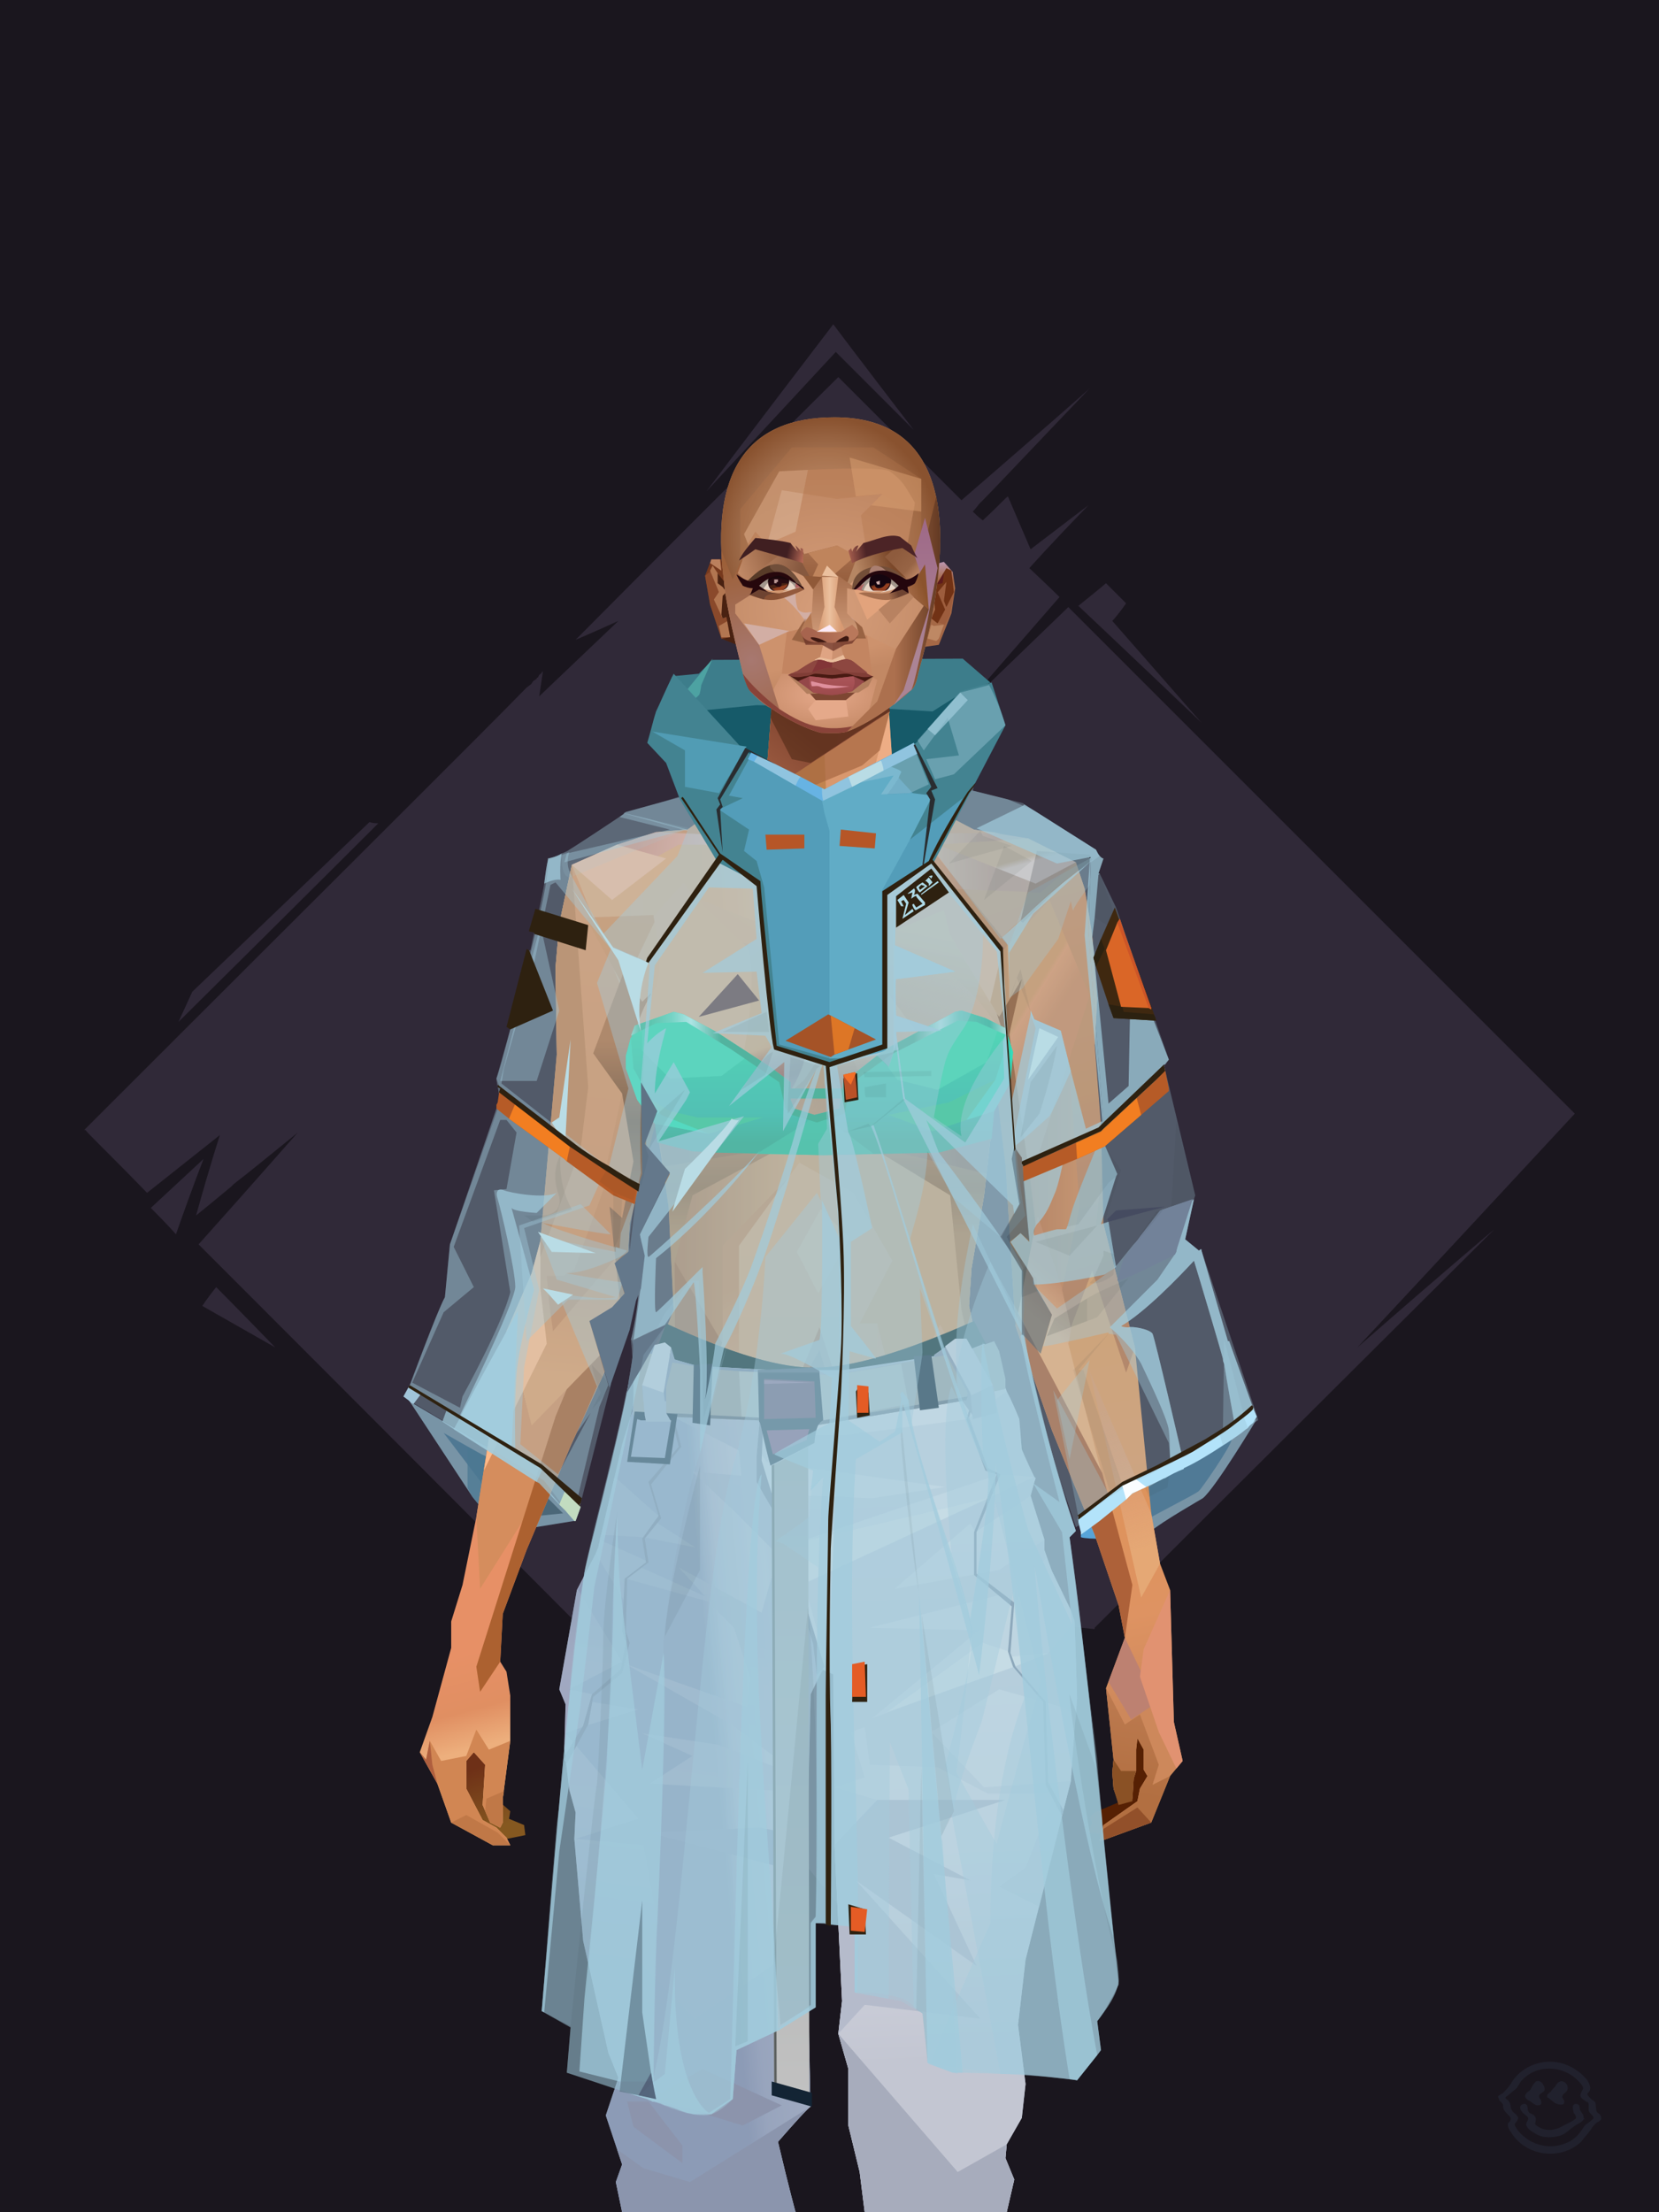 <?xml version="1.0" encoding="UTF-8"?><svg width="1320px" height="1760px" viewBox="0 0 1320 1760" version="1.1" xmlns="http://www.w3.org/2000/svg" xmlns:xlink="http://www.w3.org/1999/xlink"><defs></defs><g stroke="none" stroke-width="1" fill="none" id="id-31478" fill-rule="evenodd"><g id="id-31479"><rect fill="#1A161E" width="1320" height="1760" x="0" y="0" id="id-31480"></rect><g transform=" translate(660,890) rotate(-180) translate(-660,-889) translate(67,258)" fill="#302938" id="id-31481"><path d=" M 581,0 C 632,61 657,92 657,92 C 943,379 1089,525 1095,531 L 1095,531 L 1095,531 C 1044,588 1018,618 1016,620 L 1016,620 L 1016,620 C 1037,603 1054,589 1067,579 L 1069,577 C 1087,562 1097,554 1097,554 C 1085,597 1078,618 1078,618 C 1117,587 1136,572 1136,572 C 1166,603 1183,619 1185,622 L 1185,622 C 1185,622 1185,622 1186,622 L 1186,622 L 1186,622 C 989,819 871,936 834,974 L 830,977 C 830,978 829,978 829,979 L 826,981 C 826,982 825,982 825,982 L 824,984 C 823,985 822,985 822,986 L 821,987 C 821,987 821,987 821,987 C 823,973 824,967 824,967 C 782,1007 761,1027 761,1027 C 783,1017 795,1012 795,1012 C 660,1148 590,1217 586,1221 L 586,1221 L 586,1221 C 524,1159 491,1126 488,1123 L 488,1123 C 488,1123 488,1123 488,1123 C 421,1181 387,1211 386,1212 L 386,1212 L 386,1212 C 432,1164 461,1133 473,1121 L 474,1120 C 477,1116 479,1114 479,1114 C 474,1109 471,1107 471,1107 C 458,1119 452,1126 451,1126 L 451,1126 C 451,1126 451,1126 451,1126 C 439,1098 433,1084 433,1084 C 403,1107 387,1119 387,1119 C 419,1086 434,1069 434,1069 C 418,1054 410,1046 410,1046 C 464,984 490,954 490,954 L 403,1038 C 145,780 11,646 1,636 L 0,635 L 0,635 C 115,511 173,449 173,449 C 101,512 64,543 64,543 C 260,348 365,243 381,227 L 382,226 C 382,226 382,225 382,225 L 382,225 C 383,225 383,225 383,225 C 400,227 409,227 409,227 C 414,204 416,192 416,192 C 458,150 485,123 497,110 L 498,110 C 499,109 499,109 499,109 L 500,108 C 500,108 500,108 500,108 L 501,107 C 502,106 503,105 503,105 L 504,104 C 504,104 504,104 504,104 L 504,104 C 504,104 504,104 504,104 L 505,103 L 505,103 C 556,34 581,0 581,0 Z M 518,106 C 494,131 482,144 482,144 L 513,128 C 517,114 518,107 518,106 L 518,106 C 518,106 518,106 518,106 Z" id="id-31482"></path><path d=" M 395,1039 C 380,1051 373,1057 373,1057 C 362,1046 357,1041 357,1041 C 364,1031 368,1027 368,1027 L 297,946 C 362,1008 395,1039 395,1039 Z" id="id-31483"></path><path d=" M 526,1179 C 569,1235 590,1263 590,1263 C 658,1174 691,1130 691,1130 L 588,1241 C 547,1200 526,1179 526,1179 Z" id="id-31484"></path><path d=" M 952,866 C 957,866 959,867 959,867 C 1053,777 1100,732 1100,732 L 1111,708 C 1005,813 952,866 952,866 Z" id="id-31485"></path><path d=" M 1113,539 C 1099,579 1091,599 1091,599 L 1133,560 C 1119,546 1113,539 1113,539 Z" id="id-31486"></path><path d=" M 1081,497 C 1089,487 1092,482 1092,482 L 1034,449 C 1065,481 1081,497 1081,497 Z" id="id-31487"></path><path d=" M 643,61 C 625,38 616,26 616,26 L 639,40 C 642,54 643,61 643,61 Z" id="id-31488"></path></g></g></g><defs></defs><g transform=" translate(325,524)" id="id-73662"><polygon points="210 36 240 3 368 15 448 20 347 169" fill="#165A69" id="id-73663"></polygon><path d=" M 231,46 L 193,59 C 193,59 193,58 194,58 C 195,53 197,47 199,42 C 204,27 210,14 210,14 L 231,12 L 242,1 L 441,0 L 463,19 L 436,30 L 417,42 L 367,39 L 277,37 L 236,41 L 231,46 Z" fill="#3D7D8B" id="id-73664"></path><path d=" M 210,47 C 210,46 231,30 231,29 C 232,29 233,21 233,21 L 242,0 L 219,28 L 210,47 Z" fill="#4DA2A2" id="id-73664"></path><g transform=" translate(0,590)" id="id-73664"><path d=" M 566,110 C 566,110 541,111 535,109 L 535,107 C 541,102 560,86 560,86 L 562,87 L 560,88 L 566,110 Z" fill="#57A4D8"></path><polygon points="548 102 547 100 563 87 565 100" fill="#416D8D"></polygon><path d=" M 675,15 C 675,15 642,70 632,78 C 632,78 599,97 591,104 L 585,70 C 636,40 661,24 661,24 L 675,15 L 675,15 Z" fill="#95BFD2" opacity="0.712"></path><path d=" M 582,73 L 589,94 C 615,80 629,73 629,72 C 630,72 655,36 655,31 L 582,73 Z" fill="#437191" opacity="0.751"></path><polygon points="132 96 95 102 106 72 99 65 68 47 60 88 51 77 1 1 101 60 125 88 133 96" fill="#95BFD2" opacity="0.712"></polygon><polygon points="103 92 108 75 123 90" fill="#3C5869" opacity="0.751"></polygon><polygon points="68 48 63 72 47 51 28 26 58 43" fill="#426F8D" opacity="0.751"></polygon><polygon points="68 47 68 48 63 72 60 88 51 77 47 70 47 51 47 37 58 43" fill="#4B7893" opacity="0.751"></polygon></g></g><defs><linearGradient x1="100%" y1="46%" x2="12%" y2="47%" id="id-74687"><stop stop-color="#C77F5B" offset="0%"></stop><stop stop-color="#C17A5B" offset="21%"></stop><stop stop-color="#EEC59E" offset="46%"></stop><stop stop-color="#E4A677" offset="80%"></stop><stop stop-color="#E0A679" offset="100%"></stop></linearGradient><linearGradient x1="53%" y1="81%" x2="50%" y2="21%" id="id-74688"><stop stop-color="#CD885B" offset="0%"></stop><stop stop-color="#DE9362" offset="24%"></stop><stop stop-color="#DF9352" offset="100%"></stop></linearGradient><linearGradient x1="52%" y1="-4%" x2="46%" y2="70%" id="id-74689"><stop stop-color="#BE7C52" offset="0%"></stop><stop stop-color="#B26F41" offset="100%"></stop></linearGradient><linearGradient x1="46%" y1="43%" x2="15%" y2="43%" id="id-74690"><stop stop-color="#E09C61" offset="0%"></stop><stop stop-color="#B86E3C" offset="100%"></stop></linearGradient><linearGradient x1="54%" y1="37%" x2="12%" y2="72%" id="id-74691"><stop stop-color="#53161C" offset="0%"></stop><stop stop-color="#99554B" offset="100%"></stop></linearGradient><linearGradient x1="40%" y1="14%" x2="61%" y2="85%" id="id-74692"><stop stop-color="#6E3017" offset="0%"></stop><stop stop-color="#855820" offset="100%"></stop></linearGradient><linearGradient x1="27%" y1="47%" x2="91%" y2="49%" id="id-74693"><stop stop-color="#D4917E" offset="0%"></stop><stop stop-color="#FFCBB7" offset="100%"></stop></linearGradient><linearGradient x1="47%" y1="60%" x2="49%" y2="79%" id="id-74694"><stop stop-color="#E79066" offset="0%"></stop><stop stop-color="#E08F62" offset="60%"></stop><stop stop-color="#EDAF7D" offset="100%"></stop></linearGradient><linearGradient x1="29%" y1="56%" x2="69%" y2="53%" id="id-74695"><stop stop-color="#D49053" offset="0%"></stop><stop stop-color="#CD8A51" offset="8%"></stop><stop stop-color="#DA8359" offset="18%"></stop><stop stop-color="#D6935A" offset="38%"></stop><stop stop-color="#D08C58" offset="65%"></stop><stop stop-color="#CD7D52" offset="81%"></stop><stop stop-color="#BD754A" offset="100%"></stop></linearGradient><linearGradient x1="47%" y1="45%" x2="54%" y2="46%" id="id-74696"><stop stop-color="#D27F4C" offset="0%"></stop><stop stop-color="#C97947" offset="62%"></stop><stop stop-color="#BC703A" offset="77%"></stop><stop stop-color="#D18C59" offset="100%"></stop></linearGradient><linearGradient x1="51%" y1="7%" x2="50%" y2="100%" id="id-74697"><stop stop-color="#D27748" offset="0%"></stop><stop stop-color="#E29F6D" offset="75%"></stop><stop stop-color="#DA986B" offset="100%"></stop></linearGradient><linearGradient x1="51%" y1="11%" x2="49%" y2="93%" id="id-74698"><stop stop-color="#DC915F" offset="0%"></stop><stop stop-color="#D58E5B" offset="73%"></stop><stop stop-color="#E39D67" offset="100%"></stop></linearGradient><linearGradient x1="51%" y1="-5%" x2="48%" y2="96%" id="id-74699"><stop stop-color="#D68F5B" offset="0%"></stop><stop stop-color="#CC8352" offset="100%"></stop></linearGradient><linearGradient x1="50%" y1="19%" x2="50%" y2="69%" id="id-74700"><stop stop-color="#B46C3C" offset="0%"></stop><stop stop-color="#70411F" offset="45%"></stop><stop stop-color="#996644" offset="100%"></stop></linearGradient><linearGradient x1="46%" y1="74%" x2="39%" y2="35%" id="id-74701"><stop stop-color="#B06F3A" offset="0%"></stop><stop stop-color="#C66D4A" offset="51%"></stop><stop stop-color="#9F6A38" offset="100%" stop-opacity="0"></stop></linearGradient><linearGradient x1="46%" y1="16%" x2="49%" y2="82%" id="id-74702"><stop stop-color="#9B573D" offset="0%" stop-opacity="0.190"></stop><stop stop-color="#5F3720" offset="100%"></stop></linearGradient><linearGradient x1="41%" y1="19%" x2="50%" y2="100%" id="id-74703"><stop stop-color="#BE6F4B" offset="0%"></stop><stop stop-color="#9E5637" offset="100%"></stop></linearGradient><linearGradient x1="50%" y1="31%" x2="45%" y2="50%" id="id-74704"><stop stop-color="#CC7848" offset="0%"></stop><stop stop-color="#EDA871" offset="100%"></stop></linearGradient><linearGradient x1="51%" y1="22%" x2="50%" y2="100%" id="id-74705"><stop stop-color="#B0683C" offset="0%"></stop><stop stop-color="#BD7658" offset="100%"></stop></linearGradient><linearGradient x1="49%" y1="0%" x2="50%" y2="100%" id="id-74706"><stop stop-color="#D48549" offset="0%"></stop><stop stop-color="#E29159" offset="100%"></stop></linearGradient><linearGradient x1="44%" y1="15%" x2="50%" y2="100%" id="id-74707"><stop stop-color="#B76538" offset="0%"></stop><stop stop-color="#A6633C" offset="100%"></stop></linearGradient><linearGradient x1="52%" y1="21%" x2="49%" y2="83%" id="id-74708"><stop stop-color="#DE8850" offset="0%"></stop><stop stop-color="#E78E5D" offset="48%"></stop><stop stop-color="#E29E63" offset="100%"></stop></linearGradient><linearGradient x1="85%" y1="60%" x2="15%" y2="60%" id="id-74709"><stop stop-color="#D27C44" offset="0%"></stop><stop stop-color="#C06A37" offset="100%"></stop></linearGradient><linearGradient x1="50%" y1="-3%" x2="59%" y2="91%" id="id-74710"><stop stop-color="#CC885C" offset="0%"></stop><stop stop-color="#C6814F" offset="53%"></stop><stop stop-color="#C2794D" offset="66%"></stop><stop stop-color="#BA6B3C" offset="100%"></stop></linearGradient><linearGradient x1="55%" y1="48%" x2="46%" y2="33%" id="id-74711"><stop stop-color="#CE8355" offset="0%"></stop><stop stop-color="#DF905F" offset="86%"></stop><stop stop-color="#D48F57" offset="100%"></stop></linearGradient><linearGradient x1="50%" y1="19%" x2="50%" y2="78%" id="id-74712"><stop stop-color="#914919" offset="0%"></stop><stop stop-color="#AB5722" offset="50%"></stop><stop stop-color="#845026" offset="100%"></stop></linearGradient><linearGradient x1="50%" y1="10%" x2="50%" y2="43%" id="id-74713"><stop stop-color="#C27B41" offset="0%"></stop><stop stop-color="#C77E4A" offset="15%"></stop><stop stop-color="#995B2A" offset="68%"></stop><stop stop-color="#B97842" offset="100%"></stop></linearGradient><linearGradient x1="89%" y1="50%" x2="7%" y2="52%" id="id-74714"><stop stop-color="#8E4D2A" offset="0%"></stop><stop stop-color="#B77B5B" offset="53%" stop-opacity="0.199"></stop><stop stop-color="#A66134" offset="75%"></stop><stop stop-color="#8B532C" offset="100%"></stop></linearGradient><linearGradient x1="44%" y1="70%" x2="86%" y2="30%" id="id-74715"><stop stop-color="#E0A476" offset="0%"></stop><stop stop-color="#E8AD86" offset="100%"></stop></linearGradient><linearGradient x1="33%" y1="92%" x2="61%" y2="25%" id="id-74716"><stop stop-color="#BE7342" offset="0%"></stop><stop stop-color="#D48F5D" offset="40%"></stop><stop stop-color="#EFBC8E" offset="100%"></stop></linearGradient><linearGradient x1="35%" y1="94%" x2="47%" y2="12%" id="id-74717"><stop stop-color="#D99461" offset="0%"></stop><stop stop-color="#D28A5A" offset="40%"></stop><stop stop-color="#E8B587" offset="100%"></stop></linearGradient><linearGradient x1="50%" y1="54%" x2="27%" y2="9%" id="id-74718"><stop stop-color="#F7AB80" offset="0%"></stop><stop stop-color="#DDAB90" offset="100%" stop-opacity="0.078"></stop></linearGradient><linearGradient x1="50%" y1="0%" x2="93%" y2="69%" id="id-74719"><stop stop-color="#DCA37F" offset="0%"></stop><stop stop-color="#DDA16B" offset="70%"></stop><stop stop-color="#C66D49" offset="100%"></stop></linearGradient><linearGradient x1="36%" y1="84%" x2="25%" y2="44%" id="id-74720"><stop stop-color="#C98762" offset="0%" stop-opacity="0.509"></stop><stop stop-color="#90492C" offset="35%" stop-opacity="0.675"></stop><stop stop-color="#762E17" offset="100%" stop-opacity="0"></stop></linearGradient><linearGradient x1="63%" y1="95%" x2="43%" y2="20%" id="id-74721"><stop stop-color="#D38E55" offset="0%"></stop><stop stop-color="#E4A97D" offset="46%"></stop><stop stop-color="#CE824B" offset="100%"></stop></linearGradient><linearGradient x1="40%" y1="0%" x2="50%" y2="86%" id="id-74722"><stop stop-color="#DEA071" offset="0%"></stop><stop stop-color="#C27945" offset="100%"></stop></linearGradient><linearGradient x1="50%" y1="0%" x2="50%" y2="92%" id="id-74723"><stop stop-color="#E0A272" offset="0%"></stop><stop stop-color="#DCA16F" offset="100%"></stop></linearGradient><linearGradient x1="33%" y1="79%" x2="21%" y2="44%" id="id-74724"><stop stop-color="#BE6457" offset="0%"></stop><stop stop-color="#983F32" offset="28%" stop-opacity="0.928"></stop><stop stop-color="#762E17" offset="100%" stop-opacity="0"></stop></linearGradient><linearGradient x1="4%" y1="47%" x2="92%" y2="45%" id="id-74725"><stop stop-color="#752B0F" offset="0%"></stop><stop stop-color="#83391D" offset="17%" stop-opacity="0.753"></stop><stop stop-color="#9E4B3D" offset="48%" stop-opacity="0.386"></stop><stop stop-color="#94401F" offset="78%" stop-opacity="0.762"></stop><stop stop-color="#88391A" offset="100%"></stop></linearGradient><linearGradient x1="60%" y1="45%" x2="67%" y2="53%" id="id-74726"><stop stop-color="#D79463" offset="0%"></stop><stop stop-color="#FFC6B2" offset="100%"></stop></linearGradient><linearGradient x1="48%" y1="15%" x2="54%" y2="81%" id="id-74727"><stop stop-color="#D99776" offset="0%" stop-opacity="0.400"></stop><stop stop-color="#E5A875" offset="100%"></stop></linearGradient><linearGradient x1="47%" y1="44%" x2="50%" y2="61%" id="id-74728"><stop stop-color="#943B2F" offset="0%" stop-opacity="0.175"></stop><stop stop-color="#61301B" offset="100%"></stop></linearGradient><linearGradient x1="26%" y1="-7%" x2="50%" y2="96%" id="id-74729"><stop stop-color="#37373F" offset="0%"></stop><stop stop-color="#19191D" offset="100%"></stop></linearGradient><linearGradient x1="50%" y1="12%" x2="59%" y2="82%" id="id-74730"><stop stop-color="#252525" offset="0%"></stop><stop stop-color="#101010" offset="100%"></stop></linearGradient><linearGradient x1="25%" y1="-16%" x2="50%" y2="98%" id="id-74731"><stop stop-color="#37373F" offset="0%"></stop><stop stop-color="#19191D" offset="100%"></stop></linearGradient><linearGradient x1="75%" y1="39%" x2="50%" y2="93%" id="id-74732"><stop stop-color="#252525" offset="0%"></stop><stop stop-color="#000000" offset="100%"></stop></linearGradient></defs><g transform=" translate(334,549)" id="id-74733"><polygon points="561 754 565 871 565 881 537 893 533 897 535 901 532 909 543 910 597 864" fill="#562003" id="id-74734"></polygon><polygon points="537 282 539 246 535 195 529 158 522 137 484 118 440 111 212 111 188 113 157 123 121 139 111 186 108 221 109 290" fill="url(#id-74687)" id="id-74734"></polygon><polygon points="467 393 474 506 503 589 537 672 556 728 561 754 546 794 552 851 551 861 552 874 556 885 567 882 568 866 570 860 570 843 571 834 576 843 576 859 579 864 573 874 571 884 544 903 541 916 582 901 597 864 607 852 600 821 597 716 589 695 582 655 569 523 544 425" fill="url(#id-74688)" id="id-74734"></polygon><polygon points="546 794 552 851 551 861 552 874 556 885 567 882 568 866 570 860 570 843 571 834 576 843 576 859 579 864 573 874 571 884 544 903 541 916 582 901 597 864 583 871 588 855 573 815 561 823" fill="url(#id-74689)" id="id-74734"></polygon><polygon points="552 851 551 861 552 874 556 887 567 884 568 866 570 860 558 860" fill="#8A5125" id="id-74734"></polygon><polygon points="544 906 541 916 582 901 571 889" fill="#92502A" id="id-74734"></polygon><polygon points="561 754 548 789 566 819 586 806" fill="#BD8171" id="id-74734"></polygon><polygon points="486 648 477 599 453 529 440 504 437 490 439 460 449 402 456 340 188 343 198 411 202 493 162 596 153 638 266 693 319 721 386 693" fill="url(#id-74690)" id="id-74734"></polygon><polygon points="486 648 477 599 453 529 440 504 437 490 439 460 449 402 456 340 296 353 376 634" fill="#D8965F" id="id-74734"></polygon><g transform=" translate(188,0)" id="id-74743"><polygon points="274 114 253 111 232 100 201 76 188 58 184 1 93 1 88 64 25 111 1 113 103 123 121 135 134 138 149 121 161 117 187 119 225 114" fill="#D18C5E" id="id-74734"></polygon><polygon points="201 76 188 58 185 12 175 57 155 111 185 73" fill="#EDAD85" id="id-74734"></polygon><polygon points="149 1 93 1 88 64 108 126 121 135 133 138" fill="#C1844F" id="id-74734"></polygon><polygon points="116 102 120 113 118 115 136 135 150 119 164 71 125 108" fill="#B57449" id="id-74747"></polygon><polygon points="121 127 133 138 145 124" fill="#9F593A" id="id-74748"></polygon><polygon points="136 98 164 71 175 57 186 17 134 51" fill="#D9986E" id="id-74749"></polygon><polygon points="97 96 116 80 164 60 178 48 186 17 184 1 93 1 88 64 45 96" fill="#A3663F" opacity="0.654" id="id-74734"></polygon><polygon points="186 17 184 1 93 1 88 64 45 96 66 96" fill="url(#id-74691)" opacity="0.467" id="id-74734"></polygon><polygon points="123 58 176 23 186 17 184 1 93 1 91 22 108 55" fill="#3B1D0B" opacity="0.434" id="id-74734"></polygon></g><polygon points="41 844 33 856 36 895 64 915 84 911 83 903 71 898 72 892 63 884 52 849" fill="url(#id-74692)" id="id-74734"></polygon><polygon points="315 152 285 173 320 188 357 166" fill="#FBC799" id="id-74754"></polygon><polygon points="327 150 370 130 342 127" fill="#D99C66" id="id-74755"></polygon><polygon points="301 142 303 148 243 131 240 119 276 119" fill="#D89462" id="id-74756"></polygon><polygon points="159 149 206 123 269 123 303 144 297 118 188 113 157 123 121 139" fill="url(#id-74693)" id="id-74734"></polygon><polygon points="157 123 121 139 153 167 196 134" fill="#EEB898" id="id-74734"></polygon><polygon points="89 584 77 541 62 551 45 658 34 712 25 741 25 762 10 817 0 845 14 870 25 901 58 919 72 919 69 913 61 905 50 899 37 874 37 852 43 845 52 855 50 887 56 901 64 905 66 901 66 882 72 836 72 800 69 781 64 773 66 735 85 684 121 599 162 510" fill="url(#id-74694)" id="id-74734"></polygon><polygon points="89 584 77 541 62 551 45 658 48 715 121 599 162 510" fill="#D58D5D" id="id-74734"></polygon><polygon points="55 843 45 827 37 848 17 852 8 836 5 851 0 845 14 870 25 901 58 919 72 919 69 913 61 905 50 899 37 874 37 852 43 845 52 855 50 887 56 901 64 905 66 901 66 882 72 836" fill="#D18653" id="id-74734"></polygon><polygon points="53 882 52 892 56 901 64 905 66 901 66 882 67 876" fill="#C07847" id="id-74734"></polygon><polygon points="25 901 58 919 72 919 62 909 37 895" fill="#C07847" id="id-74734"></polygon><polygon points="160 467 145 488 108 578 45 777 48 797 64 773 66 735 85 684 121 599 162 510" fill="#AC6130" id="id-74734"></polygon><polygon points="169 1211 277 1211 282 1183 281 1150 284 1127 286 1114 285 1063 293 972 306 866 311 792 309 768 323 771 337 768 333 817 333 855 339 924 346 1008 348 1113 351 1130 353 1176 361 1211 461 1211 458 1191 456 1170 460 1133 461 1082 505 905 516 839 518 826 512 762 503 706 486 648 482 629 386 690 318 718 266 690 184 629 153 637 132 731 119 781 118 813 123 862 131 916 166 1094 176 1179" fill="url(#id-74695)" id="id-74734"></polygon><polygon points="463 664 416 771 400 819 392 1125 359 1178 398 1204 441 1153 461 1082 505 905 516 839 518 826 515 789 490 714" fill="url(#id-74696)" id="id-74734"></polygon><polygon points="422 1160 395 1199 365 1171 401 1149 384 1120 391 983 411 786 416 771 448 697 454 1013 445 1116 407 1149" fill="url(#id-74697)" id="id-74767"></polygon><polygon points="121 139 111 186 108 221 109 290 96 438 89 464 69 510 89 585 162 510 167 425 162 241" fill="url(#id-74698)" id="id-74734"></polygon><polygon points="101 466 103 488 106 510 160 447 179 359 164 232 187 184 186 179 132 181 161 234 161 321 149 376 151 384 123 461 114 466" fill="url(#id-74699)" id="id-74769"></polygon><polygon points="96 438 89 464 69 510 51 621 101 520 96 476" fill="#FFB988" id="id-74734"></polygon><polygon points="96 451 128 365 134 316 121 139 111 186 108 221 109 290 96 438" fill="#C57E4B" id="id-74734"></polygon><polygon points="184 241 177 248 162 225 138 289 161 321 170 375 161 420 151 411 162 510 167 425 188 343" fill="url(#id-74700)" id="id-74734"></polygon><polygon points="284 1127 286 1114 285 1063 293 972 306 866 311 792 309 768 323 771 337 768 333 817 333 855 339 924 346 1008 375 889 416 771 463 664 490 714 515 790 512 762 503 706 486 648 477 599 471 583 420 650 316 720 201 654 244 742 264 824 275 994" fill="url(#id-74701)" id="id-74734"></polygon><polygon points="298 930 306 866 311 792 309 768 323 771 337 768 333 817 333 855 336 894 347 826 360 784 378 733 388 687 321 739 254 687 267 736 291 821" fill="url(#id-74702)" id="id-74734"></polygon><polygon points="348 1093 348 1113 351 1130 353 1176 361 1211 461 1211 439 1155 422 1136 403 1148 429 1168 400 1202 370 1170 382 1125" fill="url(#id-74703)" id="id-74734"></polygon><polygon points="10 855 8 836 5 851 0 845 14 870" fill="#AF5F3E" id="id-74734"></polygon><polygon points="520 500 516 520 544 629 474 500 490 399" fill="url(#id-74704)" id="id-74777"></polygon><polygon points="461 1211 458 1191 456 1170 460 1133 461 1082 439 1155 450 1211" fill="url(#id-74705)" id="id-74734"></polygon><polygon points="220 1149 259 1115 240 1063 232 973 266 819 240 713 201 661 158 650 201 784 183 925 170 1083" fill="url(#id-74706)" id="id-74779"></polygon><polygon points="169 1211 277 1211 282 1183 281 1150 284 1127 286 1114 286 1098 226 1211 207 1211 196 1121 173 1078 150 1014 166 1094 176 1179" fill="url(#id-74707)" id="id-74734"></polygon><polygon points="173 1078 183 924 150 1014" fill="#C57442" id="id-74734"></polygon><polygon points="169 1211 239 1211 230 1196 204 1175 173 1150 176 1179" fill="#8E512E" opacity="0.574" id="id-74734"></polygon><polygon points="221 1130 240 1097 224 1063 224 983 240 804 217 698 190 668 212 771 212 910 190 998 181 1094" fill="url(#id-74708)" id="id-74779"></polygon><polygon points="217 795 221 692 200 667 169 658 200 737" fill="#F0A76B" id="id-74784"></polygon><polygon points="511 476 492 419 481 447 484 356 521 274 533 417" fill="url(#id-74709)" id="id-74785"></polygon><polygon points="569 523 544 425 542 346 537 282 539 246 535 195 529 158 522 137 494 161 419 158 471 211 516 290 525 411 511 477 518 507 535 462 562 543" fill="url(#id-74710)" id="id-74734"></polygon><polygon points="486 389 533 243 501 167 464 207 451 247 463 265" fill="url(#id-74711)" id="id-74787"></polygon><polygon points="473 490 474 506 503 589 537 672 556 728 561 754 567 712 543 623" fill="#AD6139" id="id-74734"></polygon><polygon points="460 328 466 378 474 506 490 425 486 392 469 274 479 230 461 260 454 251" fill="url(#id-74712)" id="id-74734"></polygon><polygon points="440 504 437 490 439 460 449 402 456 340 458 328 325 282 188 343 198 411 202 493 162 596 157 621 161 633 169 599 173 570 204 506 202 458 217 402 286 365 321 352 353 360 422 402 431 493 437 520" fill="url(#id-74713)" id="id-74734"></polygon><polygon points="451 385 456 340 458 328 364 340 330 308 268 343 188 343 194 379 262 368 312 343 335 340 381 368" fill="url(#id-74714)" id="id-74734"></polygon><polygon points="286 328 306 310 330 274 453 252 464 205 421 156 317 204 219 165 210 154 188 180" fill="url(#id-74715)" id="id-74792"></polygon><path d=" M 422,195 L 405,190 C 377,190 357,198 343,214 C 329,230 322,250 323,276 C 324,301 331,320 345,333 C 365,351 384,356 405,356 C 425,356 444,347 450,342 C 454,339 457,335 460,328 C 463,323 466,317 467,308 C 469,294 466,276 457,254 L 422,195 Z" fill="url(#id-74716)" id="id-74793"></path><path d=" M 422,195 L 417,175 C 386,188 366,196 358,201 C 355,203 351,206 348,208 C 348,209 381,253 448,342 C 454,338 459,332 463,324 C 469,310 469,301 469,293 C 469,287 465,275 459,257 L 422,195 Z" fill="url(#id-74717)" id="id-74793"></path><path d=" M 375,226 C 338,253 343,276 343,284 C 343,291 353,319 371,335 C 379,342 422,349 447,331 C 468,316 472,294 458,265 C 427,221 400,208 375,226 Z" fill="url(#id-74718)" opacity="0.282" id="id-74793"></path><path d=" M 272,205 C 260,199 243,200 221,209 C 187,227 169,258 168,303 C 167,319 184,342 190,346 C 197,351 212,356 239,353 C 257,351 272,344 284,333 C 303,312 312,288 309,260 C 305,217 291,214 272,205 Z" fill="url(#id-74719)" id="id-74796"></path><path d=" M 340,285 C 333,252 328,240 326,248 C 324,254 323,263 323,276 C 324,301 331,320 345,333 C 365,351 382,356 404,356 C 425,356 444,347 450,342 C 456,337 465,325 468,308 C 472,290 465,276 463,268 C 461,263 460,259 458,255 L 442,290 L 399,304 L 366,300 L 340,285 Z" fill="url(#id-74720)" id="id-74793"></path><path d=" M 153,637 L 149,654 L 132,731 L 130,739 C 133,730 135,723 137,718 C 140,709 147,691 149,680 C 151,671 155,655 161,633 L 172,570 L 162,596 L 153,637 Z" fill="#7D362E" id="id-74734"></path><path d=" M 259,203 C 254,199 240,185 217,163 L 210,153 L 186,180 C 192,211 192,231 186,239 C 175,256 168,277 168,303 C 168,324 190,352 239,344 C 252,342 274,217 259,203 Z" fill="#E3A87C" id="id-74796"></path><polygon points="175 565 203 550 234 558 241 520 203 455 203 507" fill="#A95E2E" id="id-74800"></polygon><polygon points="241 442 241 518 229 556 233 629 266 657 316 707 381 659 395 629 364 504 350 504 301 380" fill="url(#id-74721)" id="id-74801"></polygon><polygon points="432 626 427 589 407 518 414 505 450 568 470 618" fill="url(#id-74722)" id="id-74802"></polygon><polygon points="302 376 254 442 254 546 302 590 364 568 364 504 350 504 376 454 345 400" fill="url(#id-74723)" id="id-74801"></polygon><polygon points="317 480 342 436 319 413 300 447" fill="#E6B183" id="id-74804"></polygon><polygon points="304 541 318 507 329 541 314 549" fill="#BA703E" id="id-74805"></polygon><polygon points="306 543 316 578 329 541" fill="#D4925E" id="id-74806"></polygon><path d=" M 178,333 C 179,334 180,336 182,338 C 184,342 186,343 189,346 C 190,347 197,351 206,353 C 215,354 226,355 239,353 C 257,351 272,344 284,333 C 293,322 299,313 302,305 C 304,301 307,293 309,277 C 310,274 310,268 309,260 L 228,277 L 207,295 L 178,333 Z" fill="url(#id-74724)" id="id-74796"></path><polygon points="306 543 308 550 324 556 329 541" fill="#E6B183" id="id-74806"></polygon><polygon points="308 543 318 525 323 542 314 548" fill="#8F4427" id="id-74809"></polygon><polygon points="152 641 162 596 176 561 185 617 214 602 246 628 323 690 404 628 423 605 454 605 470 577 477 599 482 629 388 689 337 768 323 771 309 768 259 688 175 639 142 688" fill="url(#id-74725)" opacity="0.442" id="id-74810"></polygon><polygon points="490 154 522 137 484 118 412 123" fill="url(#id-74726)" id="id-74734"></polygon><polygon points="573 785 588 829 602 858 607 852 600 821 597 716 576 763" fill="#E19271" id="id-74734"></polygon><polygon points="574 722 589 695 582 655 533 542" fill="url(#id-74727)" id="id-74734"></polygon><polygon points="172 640 241 690 309 768 323 771 338 768 395 706 469 661 404 650 313 706 217 629" fill="url(#id-74728)" opacity="0.571" id="id-74814"></polygon><g transform=" translate(188,270)" id="id-74815"><polygon points="207 13 207 10 217 2 220 2 239 21 258 39 260 42 250 51 246 52 226 33" fill="url(#id-74729)" id="id-74816"></polygon><polygon points="208 40 218 50 222 50 240 33 257 13 257 9 247 0 244 1 230 19 209 36" fill="url(#id-74730)" id="id-74817"></polygon><polygon points="1 13 1 10 10 2 15 2 32 21 50 39 52 42 42 52 38 52 19 33" fill="url(#id-74731)" id="id-74816"></polygon><polygon points="0 43 10 53 14 53 33 35 50 15 50 11 40 3 36 4 19 23 1 39" fill="url(#id-74732)" id="id-74817"></polygon></g></g><defs><linearGradient x1="69%" y1="0%" x2="69%" y2="21%" id="id-75456"><stop stop-color="#BB95AF" offset="0%"></stop><stop stop-color="#A56846" offset="100%"></stop></linearGradient><radialGradient cx="50%" cy="61%" r="61%" id="id-75457" fx="50%" fy="61%" gradientTransform=" translate(0.500,0.609) scale(1,0.694) rotate(180) scale(1,1) translate(-0.500,-0.609)"><stop stop-color="#D69E7B" offset="0%"></stop><stop stop-color="#BF8763" offset="100%"></stop></radialGradient><radialGradient cx="50%" cy="74%" r="74%" id="id-75458" fx="50%" fy="74%" gradientTransform=" translate(0.500,0.744) scale(0.748,1) rotate(-90) scale(1,0.864) translate(-0.500,-0.744)"><stop stop-color="#DEB99D" offset="0%"></stop><stop stop-color="#89522F" offset="100%"></stop></radialGradient><linearGradient x1="39%" y1="37%" x2="50%" y2="61%" id="id-75459"><stop stop-color="#CD926D" offset="0%"></stop><stop stop-color="#C28864" offset="100%"></stop></linearGradient><radialGradient cx="50%" cy="37%" r="75%" id="id-75460" fx="50%" fy="37%" gradientTransform=" translate(0.500,0.372) scale(0.536,1) rotate(90) scale(1,2) translate(-0.500,-0.372)"><stop stop-color="#E5A88A" offset="0%"></stop><stop stop-color="#C18662" offset="100%"></stop></radialGradient><radialGradient cx="52%" cy="68%" r="169%" id="id-75461" fx="52%" fy="68%" gradientTransform=" translate(0.522,0.681) scale(1,0.367) rotate(-105) translate(-0.522,-0.681)"><stop stop-color="#A77870" offset="0%"></stop><stop stop-color="#9D6039" offset="100%"></stop></radialGradient><linearGradient x1="100%" y1="63%" x2="50%" y2="63%" id="id-75462"><stop stop-color="#613821" offset="0%"></stop><stop stop-color="#AC704E" offset="100%"></stop></linearGradient><linearGradient x1="91%" y1="62%" x2="50%" y2="78%" id="id-75463"><stop stop-color="#8B532C" offset="0%"></stop><stop stop-color="#A46A47" offset="100%"></stop></linearGradient><linearGradient x1="39%" y1="5%" x2="39%" y2="73%" id="id-75464"><stop stop-color="#9F6A88" offset="0%"></stop><stop stop-color="#AB8495" offset="100%"></stop></linearGradient><linearGradient x1="38%" y1="50%" x2="38%" y2="58%" id="id-75465"><stop stop-color="#D2AEA4" offset="0%"></stop><stop stop-color="#996343" offset="100%"></stop></linearGradient><linearGradient x1="28%" y1="92%" x2="75%" y2="13%" id="id-75466"><stop stop-color="#B88261" offset="0%"></stop><stop stop-color="#B88260" offset="100%"></stop></linearGradient><linearGradient x1="64%" y1="50%" x2="0%" y2="68%" id="id-75467"><stop stop-color="#9C6849" offset="0%"></stop><stop stop-color="#C18A67" offset="100%"></stop></linearGradient><linearGradient x1="38%" y1="38%" x2="90%" y2="78%" id="id-75468"><stop stop-color="#8E5B3D" offset="0%"></stop><stop stop-color="#976445" offset="66%"></stop><stop stop-color="#B6805F" offset="100%"></stop></linearGradient><linearGradient x1="22%" y1="54%" x2="78%" y2="45%" id="id-75469"><stop stop-color="#B68663" offset="0%"></stop><stop stop-color="#7B482A" offset="100%"></stop></linearGradient><linearGradient x1="23%" y1="50%" x2="73%" y2="59%" id="id-75470"><stop stop-color="#A77455" offset="0%"></stop><stop stop-color="#86583F" offset="100%"></stop></linearGradient><linearGradient x1="50%" y1="14%" x2="50%" y2="125%" id="id-75471"><stop stop-color="#A66E4D" offset="0%"></stop><stop stop-color="#905938" offset="100%"></stop></linearGradient><linearGradient x1="50%" y1="0%" x2="50%" y2="100%" id="id-75472"><stop stop-color="#A66E4D" offset="0%"></stop><stop stop-color="#CC9775" offset="100%"></stop></linearGradient><linearGradient x1="50%" y1="34%" x2="50%" y2="100%" id="id-75473"><stop stop-color="#B47851" offset="0%"></stop><stop stop-color="#B57D5D" offset="100%"></stop></linearGradient><linearGradient x1="0%" y1="50%" x2="87%" y2="50%" id="id-75474"><stop stop-color="#D89A72" offset="0%"></stop><stop stop-color="#EBC09E" offset="50%"></stop><stop stop-color="#D89A72" offset="100%"></stop></linearGradient><linearGradient x1="83%" y1="50%" x2="22%" y2="58%" id="id-75475"><stop stop-color="#B9785B" offset="0%"></stop><stop stop-color="#A7644E" offset="100%"></stop></linearGradient><linearGradient x1="59%" y1="52%" x2="79%" y2="50%" id="id-75476"><stop stop-color="#A46D4D" offset="0%"></stop><stop stop-color="#6E4331" offset="100%"></stop></linearGradient><linearGradient x1="66%" y1="52%" x2="50%" y2="53%" id="id-75477"><stop stop-color="#945A3D" offset="0%"></stop><stop stop-color="#885034" offset="100%"></stop></linearGradient><linearGradient x1="50%" y1="56%" x2="44%" y2="48%" id="id-75478"><stop stop-color="#923F20" offset="0%"></stop><stop stop-color="#472214" offset="100%"></stop></linearGradient><linearGradient x1="50%" y1="62%" x2="44%" y2="45%" id="id-75479"><stop stop-color="#923F20" offset="0%"></stop><stop stop-color="#472214" offset="100%"></stop></linearGradient><linearGradient x1="106%" y1="53%" x2="76%" y2="50%" id="id-75480"><stop stop-color="#C06F5A" offset="0%"></stop><stop stop-color="#401F21" offset="100%"></stop></linearGradient><linearGradient x1="-8%" y1="55%" x2="25%" y2="53%" id="id-75481"><stop stop-color="#C06E59" offset="0%"></stop><stop stop-color="#4C2426" offset="100%"></stop></linearGradient><linearGradient x1="50%" y1="20%" x2="50%" y2="100%" id="id-75482"><stop stop-color="#A95357" offset="0%"></stop><stop stop-color="#9C4A4C" offset="100%"></stop></linearGradient></defs><g transform=" translate(561,332)" id="id-75483"><g transform=" translate(172,115)" id="id-75484"><polygon points="14 1 18 0 25 8 27 21 24 41 14 66 0 68" fill="url(#id-75456)" id="id-75485"></polygon><polygon points="12 48 19 50 23 42 26 24 20 12 12 22" fill="#9D5D3D" id="id-75486"></polygon><polygon points="11 21 17 10 20 5 24 7 26 24 20 36 18 31 20 16 9 29" fill="#713215" id="id-75487"></polygon><polygon points="10 28 11 38 8 45 13 49 19 38 13 24" fill="#713215" id="id-75488"></polygon><polygon points="12 18 17 17 18 9" fill="#5E1C1D" id="id-75489"></polygon><polygon points="18 50 10 51 8 50 5 61 12 63 14 61" fill="#BE8864" id="id-75490"></polygon></g><g transform=" translate(0,113)" id="id-75491"><polygon points="13 0 5 0 0 13 4 36 13 63 25 67" fill="#77391D" id="id-75492"></polygon><polygon points="5 9 0 13 4 36 13 63 25 67 13 24" fill="#8A492B" id="id-75492"></polygon><polygon points="18 46 14 47 7 32 11 26 4 9 6 5 16 20 17 29" fill="#B27651" id="id-75494"></polygon><polygon points="13 62 20 62 18 49 11 53" fill="#B27651" id="id-75495"></polygon><polygon points="25 68 13 63 20 62 17 46 14 47 13 44 14 29 17 26 14 22 10 19 10 11 17 20" fill="#492111" id="id-75496"></polygon><polygon points="13 9 4 3 5 0 12 0" fill="#BB805D" id="id-75497"></polygon></g><path d=" M 29,199 C 21,167 16,144 15,130 C 4,44 33,0 103,0 C 180,0 191,63 186,119 C 183,157 173,191 170,202 C 169,206 168,214 164,217 C 152,228 130,244 113,250 C 108,252 95,251 92,251 C 77,247 52,234 36,218 C 34,215 31,209 29,199 Z" fill="url(#id-75457)" id="id-75498"></path><polygon points="32 104 40 91 49 101 72 91 83 36 53 39 28 83" fill="#DEB99D" opacity="0.497" id="id-75499"></polygon><path d=" M 15,130 C 4,44 33,0 103,0 C 180,0 191,63 186,119 L 166,114 L 161,101 L 167,68 C 159,55 158,51 147,43 C 142,40 113,40 59,43 L 31,93 L 35,103 L 24,131 L 15,130 Z" fill="url(#id-75458)" id="id-75498"></path><polygon points="28 117 28 73 69 24 134 24 172 49 172 134 132 129 124 78 141 61 105 65 61 58 45 117" fill="#B3754B" opacity="0.360" id="id-75501"></polygon><polygon points="115 32 172 49 172 75 132 70 141 61 120 63" fill="#D99F71" opacity="0.503" id="id-75501"></polygon><polygon points="42 181 65 170 128 173 155 186 137 233 51 226" fill="url(#id-75459)" id="id-75503"></polygon><polygon points="58 235 52 221 61 204 132 206 137 209 130 235 116 248 90 249" fill="url(#id-75460)" id="id-75504"></polygon><path d=" M 29,199 C 21,167 16,144 15,130 C 14,122 13,114 13,106 L 22,129 L 29,113 L 43,137 L 24,149 L 24,156 L 43,181 L 59,232 C 54,234 46,229 36,218 C 34,215 31,209 29,199 Z" fill="url(#id-75461)" id="id-75498"></path><path d=" M 59,232 C 71,240 82,245 90,246 C 98,248 109,248 121,245 C 117,248 115,249 113,250 C 108,252 95,251 92,251 C 77,247 52,234 36,218 C 34,216 32,211 30,204 C 36,212 46,222 59,232 Z" fill="#894339" id="id-75498"></path><path d=" M 184,63 C 187,81 188,100 186,119 C 183,157 173,191 170,202 C 169,206 168,214 164,217 C 152,228 130,244 113,250 L 137,226 L 152,184 L 174,150 L 148,128 L 170,120 L 184,63 Z" fill="url(#id-75462)" id="id-75498"></path><polygon points="178 153 148 128 176 117" fill="url(#id-75463)" id="id-75498"></polygon><path d=" M 175,80 L 185,120 C 173,183 166,215 164,217 C 160,220 155,224 150,229 L 158,217 L 178,153 L 175,117 L 170,125 L 165,114 L 175,80 Z" fill="url(#id-75464)" id="id-75498"></path><polygon points="82 232 88 225 112 224 114 238 88 241" fill="#E5A98A" id="id-75510"></polygon><polygon points="61 204 65 171 96 163 129 174 133 206" fill="#C38561" id="id-75511"></polygon><polygon points="81 217 88 225 112 225 123 216 97 216" fill="#7D4632" id="id-75512"></polygon><polygon points="66 205 81 220 122 219 130 214 134 206" fill="#B17D5D" id="id-75513"></polygon><path d=" M 128,176 L 125,167 L 116,159 L 83,155 C 79,156 76,155 74,153 C 73,151 72,146 72,140 L 62,143 C 65,145 67,147 70,150 C 73,153 76,157 79,161 L 69,177 L 81,180 L 119,176 L 128,176 Z" fill="url(#id-75465)" id="id-75514"></path><polygon points="31 164 67 170 43 181" fill="#D2AEA4" id="id-75515"></polygon><polygon points="91 193 95 177 102 179 101 196" fill="#DFA483" id="id-75516"></polygon><polygon points="102 179 101 197 112 196 106 175" fill="#CD9271" id="id-75517"></polygon><polygon points="153 141 129 161 118 136 144 145" fill="#E2A37C" id="id-75518"></polygon><polygon points="138 153 159 136 166 143 147 164" fill="url(#id-75466)" id="id-75518"></polygon><polygon points="87 193 91 191 101 193 110 189 112 193 100 198" fill="#EABD9C" id="id-75520"></polygon><polygon points="34 132 26 124 32 107 50 99 69 108" fill="url(#id-75467)" id="id-75521"></polygon><polygon points="153 130 134 111 145 101 159 101 167 111 171 123 166 132" fill="url(#id-75468)" id="id-75522"></polygon><g transform=" translate(42,102)" id="id-75523"><path d=" M 73,31 C 80,24 87,20 94,19 C 101,19 109,21 118,26 L 113,21 L 101,9 L 108,3 L 73,7 L 67,30 L 73,31 Z" fill="url(#id-75469)" id="id-75524"></path><path d=" M 1,22 L 6,16 L 18,7 L 8,2 L 36,5 L 46,31 C 37,24 29,20 22,19 C 15,17 8,18 1,22 Z" fill="url(#id-75470)" id="id-75525"></path><polygon points="63 0 79 9 71 30 42 26 32 8" fill="url(#id-75471)" id="id-75526"></polygon><polygon points="63 0 78 8 55 28 43 26 48 15 40 6" fill="#BF845C" id="id-75526"></polygon><path d=" M 34,69 C 35,67 35,65 36,64 C 37,61 40,57 43,53 L 44,35 L 51,24 L 64,24 L 75,32 L 75,35 L 71,34 L 71,54 C 75,58 77,60 78,62 C 79,64 79,66 80,69 L 34,69 Z" fill="url(#id-75472)" id="id-75528"></path><path d=" M 34,69 C 35,67 35,65 36,64 C 38,59 42,56 42,53 L 44,69 L 34,69 Z" fill="url(#id-75473)" id="id-75528"></path><polygon points="44 35 36 24 51 25" fill="#905938" id="id-75530"></polygon><polygon points="51 25 53 49 48 68 57 71 69 67 61 49 64 25" fill="url(#id-75474)" id="id-75531"></polygon><polygon points="35 71 38 79 51 79 60 84 69 79 75 78 79 73 80 71 57 72" fill="#672F24" opacity="0.696" id="id-75532"></polygon><path d=" M 45,77 C 38,76 35,73 34,69 C 36,67 38,65 39,65 C 40,65 43,66 49,69 L 66,69 L 70,66 L 75,63 L 80,68 L 80,71 C 78,74 76,76 73,76 C 72,77 70,75 69,75 C 67,75 66,76 62,77 C 59,78 56,77 51,77 C 51,77 46,77 45,77 Z" fill="url(#id-75475)" id="id-75533"></path><path d=" M 48,77 C 42,75 41,73 43,73 C 46,73 50,74 55,77 L 48,77 Z" fill="#3D1811" id="id-75534"></path><path d=" M 62,77 C 65,74 68,73 70,72 C 72,72 73,73 72,76 L 62,77 Z" fill="#3D1811" id="id-75535"></path><polygon points="47 64 53 69 63 63" transform=" translate(55,66) rotate(-177) translate(-55,-66)" fill="#FBEAF6" id="id-75536"></polygon><polygon points="51 24 55 16 64 25" fill="#EBC09E" id="id-75537"></polygon></g><g transform=" translate(25,117)" id="id-75538"><path d=" M 9,13 C 17,5 24,0 32,0 C 39,0 46,6 52,17 L 9,13 Z" fill="#583B28" id="id-75539"></path><path d=" M 34,8 C 25,3 24,0 32,0 C 39,0 46,6 52,17 L 34,8 Z" fill="#704E3A" id="id-75539"></path><path d=" M 92,20 C 92,10 98,4 109,2 C 119,0 128,4 135,13 L 92,20 Z" fill="#734E38" id="id-75541"></path><path d=" M 106,13 C 105,6 106,2 110,1 C 114,1 118,3 121,8 L 106,13 Z" fill="#AA7F71" id="id-75541"></path><path d=" M 97,23 C 109,28 118,29 123,28 C 125,28 130,26 137,23 L 136,18 C 128,21 122,23 118,23 C 111,24 103,21 97,23 Z" fill="url(#id-75476)" id="id-75543"></path><path d=" M 10,24 C 19,28 26,29 32,28 C 38,27 46,24 54,20 L 50,18 C 43,21 37,23 32,23 C 28,23 23,21 18,20 L 10,24 Z" fill="url(#id-75477)" id="id-75544"></path><path d=" M 10,24 C 16,26 19,27 22,28 C 22,23 32,23 35,23 C 27,23 22,21 18,19 L 10,24 Z" fill="#6E4331" id="id-75544"></path><path d=" M 37,22 C 40,21 45,20 51,18 C 45,11 39,7 34,7 C 28,7 22,11 16,18 C 26,21 33,22 37,22 Z" fill="#E6D4C6" id="id-75546"></path><path d=" M 98,20 C 107,22 113,23 117,22 C 122,21 126,20 130,17 L 117,7 L 107,9 L 100,15 L 98,20 Z" fill="#E6D4C6" id="id-75547"></path><path d=" M 98,20 C 99,21 101,21 101,21 C 103,15 107,12 112,12 C 116,11 122,14 128,20 C 129,19 130,18 131,17 C 127,11 122,8 117,7 C 112,7 106,9 100,15 L 98,20 Z" fill="#000000" opacity="0.297" id="id-75547"></path><path d=" M 95,20 L 101,21 C 100,21 99,20 100,19 C 100,18 101,17 102,15 L 95,20 Z" fill="#B26261" id="id-75549"></path><path d=" M 25,13 C 25,19 28,22 33,21 C 39,21 42,18 42,12 C 40,9 37,7 32,7 C 28,7 26,9 25,13 Z" fill="#250A10" id="id-75550"></path><path d=" M 30,16 L 26,17 C 28,20 30,21 33,21 C 37,21 40,19 41,15 C 41,15 40,15 36,15 C 36,17 35,18 34,18 C 32,18 31,17 30,16 Z" fill="url(#id-75478)" id="id-75550"></path><path d=" M 47,19 C 48,19 49,18 51,18 C 45,11 39,7 34,7 C 28,7 22,11 16,18 L 21,20 C 25,14 28,11 30,11 C 38,11 44,13 47,19 Z" fill="#000000" opacity="0.296" id="id-75546"></path><polygon points="32 15 32 14 33 14 33 12 30 12 30 15" fill="#B99794" id="id-75553"></polygon><path d=" M 106,13 C 105,16 106,19 109,21 L 118,21 C 121,20 123,17 123,12 C 118,11 115,11 113,11 C 111,11 109,12 106,13 Z" fill="url(#id-75479)" id="id-75554"></path><path d=" M 106,13 C 105,16 106,19 109,21 C 108,19 107,18 107,17 C 108,17 108,17 110,16 C 110,16 110,19 113,19 C 116,19 118,17 119,15 C 120,15 121,15 122,15 C 122,17 120,19 118,21 C 122,20 123,15 123,12 C 121,9 118,7 113,7 C 109,7 106,9 106,13 Z" fill="#15050F" id="id-75554"></path><polygon points="114 13 111 14 112 16 114 16" fill="#D2B0AD" id="id-75556"></polygon><path d=" M 47,14 C 47,16 47,17 47,17 C 47,18 47,19 46,19 L 51,18 L 47,14 Z" fill="#B26261" id="id-75557"></path><polygon points="47 15 52 19 54 20 53 18 48 15" fill="#26070C" id="id-75558"></polygon><path d=" M 11,24 L 18,20 L 25,22 L 18,17 C 22,13 27,10 33,9 C 38,9 42,13 47,15 C 47,15 48,15 48,15 C 42,8 37,6 32,6 C 22,6 17,12 12,13 C 10,14 6,12 0,8 C 2,13 4,15 5,17 C 7,18 10,19 13,19 L 11,24 Z" fill="#26070C" id="id-75559"></path><path d=" M 93,20 C 94,20 95,20 95,20 C 101,15 107,8 112,8 C 117,7 123,11 129,17 L 122,23 L 132,20 L 137,23 L 136,18 C 139,17 141,16 142,15 C 143,13 144,11 145,7 C 140,11 137,12 135,12 C 133,11 122,4 115,5 C 106,5 99,11 93,20 Z" fill="#24060D" id="id-75560"></path><polygon points="118 21 103 22 113 23" fill="#D0956F" id="id-75561"></polygon><polygon points="42 20 27 21 28 22 34 23" fill="#D0956F" id="id-75561"></polygon></g><g transform=" translate(27,94)" id="id-75563"><path d=" M 0,20 C 9,14 13,11 13,11 C 38,18 51,22 51,22 C 51,14 51,11 51,11 C 50,10 49,10 49,10 C 49,12 50,13 50,13 C 46,9 45,8 45,8 C 46,11 47,13 47,13 C 43,9 41,6 41,6 C 33,4 23,3 13,2 C 7,9 2,15 0,20 Z" fill="url(#id-75480)" id="id-75564"></path><path d=" M 90,22 C 88,16 87,12 87,12 C 89,11 89,10 89,10 C 90,12 90,13 90,13 C 91,10 93,8 95,8 C 94,11 93,13 93,13 L 99,6 C 108,4 119,-2 128,1 L 137,8 C 140,15 142,18 142,18 L 130,10 C 113,13 100,17 90,22 Z" fill="url(#id-75481)" id="id-75565"></path></g><g transform=" translate(66,192)" id="id-75566"><polygon points="2 14 11 20 60 19 68 14 67 14 21 6" fill="#481A12" id="id-75567"></polygon><path d=" M 8,18 L 20,27 C 26,28 31,29 35,29 C 38,29 44,28 51,26 L 61,18 L 52,14 L 35,16 L 17,14 L 8,18 Z" fill="#944749" id="id-75568"></path><path d=" M 20,27 C 26,28 31,29 35,29 C 38,29 44,28 51,26 C 52,23 53,21 53,19 C 53,18 53,16 52,14 L 35,16 L 17,14 C 17,17 17,19 17,20 C 17,22 18,24 20,27 Z" fill="url(#id-75482)" id="id-75568"></path><path d=" M 2,14 C 6,15 9,15 13,14 C 18,14 19,12 22,12 C 26,12 30,13 35,13 C 39,13 42,12 46,12 C 51,12 51,14 56,14 C 59,15 63,15 67,14 C 65,13 63,12 62,11 C 55,5 51,1 49,1 C 45,-1 39,3 35,3 C 30,3 30,1 24,1 C 21,1 16,5 8,10 C 7,11 5,11 2,12 L 0,13 L 2,14 Z" fill="#803D36" id="id-75570"></path><path d=" M 19,11 C 27,8 33,7 35,7 C 39,7 43,11 48,11 C 57,11 63,12 63,11 C 55,5 51,1 49,1 C 45,-1 39,3 35,3 C 30,3 30,1 24,1 C 21,1 16,4 7,10 C 6,10 5,11 2,12 L 19,11 Z" fill="#8D4740" id="id-75570"></path><path d=" M 19,11 C 27,8 33,7 35,7 L 35,3 C 30,3 30,1 24,1 L 19,11 Z" fill="#823537" id="id-75570"></path><path d=" M 19,18 C 18,18 18,19 19,22 C 22,22 23,21 27,23 C 30,24 37,24 49,22 C 36,22 26,20 19,18 Z" fill="#DF909D" id="id-75573"></path></g></g><defs><linearGradient x1="50%" y1="22%" x2="72%" y2="62%" id="id-76142"><stop stop-color="#10454D" offset="0%"></stop><stop stop-color="#002325" offset="100%"></stop></linearGradient></defs><g transform=" translate(496,1113)" id="id-76143"><path d=" M 9,8 C 6,15 5,19 5,19 C 53,55 76,73 76,73 C 123,164 146,209 146,209 C 155,211 159,212 159,212 C 169,210 174,209 174,209 C 218,121 240,78 240,78 C 285,34 307,12 307,12 C 306,4 305,1 305,1 L 233,69 L 88,66 L 9,8 Z" fill="#151716" id="id-76144"></path><path d=" M 7,14 L 1,31 L 8,26 C 54,59 76,76 76,76 C 123,160 146,202 146,202 C 155,204 159,205 159,205 L 179,196 L 245,82 C 279,47 298,27 303,23 C 304,21 307,22 311,24 C 307,12 305,7 305,7 L 233,75 L 89,63 L 7,14 Z" fill="#151716" opacity="0.404" id="id-76144"></path><polygon points="93 80 142 178 178 178 225 81" fill="url(#id-76142)" id="id-76146"></polygon></g><defs><linearGradient x1="50%" y1="18%" x2="50%" y2="63%" id="id-40045"><stop stop-color="#0E2126" offset="0%"></stop><stop stop-color="#2F4C61" offset="100%"></stop></linearGradient><linearGradient x1="37%" y1="48%" x2="62%" y2="53%" id="id-40046"><stop stop-color="#2E1F2E" offset="0%"></stop><stop stop-color="#312332" offset="14%"></stop><stop stop-color="#3B303D" offset="29%"></stop><stop stop-color="#4B444F" offset="44%"></stop><stop stop-color="#2E1F2E" offset="100%"></stop></linearGradient><linearGradient x1="63%" y1="46%" x2="37%" y2="53%" id="id-40047"><stop stop-color="#2E1F2E" offset="0%"></stop><stop stop-color="#312332" offset="14%"></stop><stop stop-color="#3B303D" offset="29%"></stop><stop stop-color="#4B444F" offset="44%"></stop><stop stop-color="#2E1F2E" offset="100%"></stop></linearGradient></defs><g transform=" translate(451,1051)" id="id-40048"><path d=" M 52,709 L 160,709 L 165,681 L 164,648 L 167,625 L 169,612 L 168,561 L 176,470 L 189,364 L 194,290 L 192,266 L 206,269 L 220,266 L 216,315 L 216,353 L 222,422 L 229,506 L 231,611 L 234,628 L 236,674 L 244,709 L 344,709 L 341,689 L 339,668 L 343,631 L 344,580 L 388,403 L 399,337 L 401,324 L 395,260 L 386,204 L 369,146 L 362,95 L 337,25 L 324,0 C 268,25 226,37 199,37 C 171,38 131,26 79,2 L 45,94 L 36,135 L 15,229 L 2,279 L 1,311 L 6,360 L 14,414 L 49,592 L 59,677 L 52,709 Z" fill="url(#id-40045)" opacity="0.596" id="id-40049"></path><path d=" M 341,36 L 337,25 L 324,0 C 268,25 226,37 199,37 C 171,38 131,26 79,2 L 65,42 C 106,63 151,73 199,72 C 248,71 295,59 341,36 Z" fill="#001D1D" id="id-40049"></path><path d=" M 218,375 C 221,427 228,544 229,568 C 230,599 229,619 233,639 C 234,649 235,664 236,678 C 237,689 239,700 242,709 L 345,709 C 345,708 343,695 340,669 L 344,633 L 346,578 C 367,495 382,433 390,394 C 391,391 391,386 392,383 C 395,368 216,360 218,375 Z" fill="url(#id-40046)" id="id-40051"></path><path d=" M 220,398 L 221,411 C 234,414 264,420 306,420 C 333,420 360,418 387,413 C 388,409 389,405 389,401 C 297,416 235,402 220,398 Z" fill="#071C1C" id="id-40051"></path><path d=" M 319,311 C 296,229 293,50 293,50 L 283,64 C 283,64 289,267 276,306 C 264,344 249,381 216,350 C 216,350 216,363 218,382 C 242,390 316,408 391,389 C 395,371 396,357 397,353 C 397,353 343,393 319,311 Z" fill="#001D1D" id="id-40051"></path><path d=" M 188,375 C 183,426 170,544 170,568 C 169,599 171,619 167,639 C 164,659 161,709 161,709 L 49,709 C 49,709 56,700 57,677 C 57,663 55,644 51,620 C 43,569 18,440 8,381 C 5,367 190,359 188,375 Z" fill="url(#id-40047)" id="id-40051"></path><path d=" M 186,396 L 184,409 C 171,412 140,418 96,418 C 69,418 41,416 13,411 C 13,407 12,403 11,399 C 106,414 170,400 186,396 Z" fill="#071C1C" id="id-40051"></path><path d=" M 83,309 C 107,227 110,48 110,48 L 120,62 C 120,62 114,265 127,304 C 140,342 157,379 191,348 C 191,348 190,360 188,380 C 163,387 86,406 9,387 C 5,369 4,355 4,351 C 4,351 59,391 83,309 Z" fill="#001D1D" id="id-40051"></path></g><defs><linearGradient x1="50%" y1="6%" x2="50%" y2="92%" id="id-40193"><stop stop-color="#02E38E" offset="0%"></stop><stop stop-color="#02B38A" offset="75%"></stop><stop stop-color="#029C66" offset="100%"></stop></linearGradient><linearGradient x1="0%" y1="48%" x2="100%" y2="48%" id="id-40194"><stop stop-color="#99E8C3" offset="0%"></stop><stop stop-color="#04B16C" offset="3%"></stop><stop stop-color="#49DAAD" offset="11%"></stop><stop stop-color="#B9FBEA" offset="16%"></stop><stop stop-color="#00985F" offset="24%"></stop><stop stop-color="#009958" offset="75%"></stop><stop stop-color="#BAF7E5" offset="82%"></stop><stop stop-color="#2FC697" offset="87%"></stop><stop stop-color="#05AA7A" offset="95%"></stop><stop stop-color="#C0EFDC" offset="100%"></stop></linearGradient></defs><g transform=" translate(497,803)" id="id-40195"><polygon points="292 103 250 114 158 116 73 114 54 113 26 106 24 91 10 72 1 47 1 37 8 13 39 2 47 4 73 18 116 46 132 58 132 72 135 79 151 84 171 79 174 58 207 32 263 2 268 1 287 7 303 15 309 34 307 58 294 81" fill="url(#id-40193)" id="id-40196"></polygon><polygon points="198 115 158 116 105 115 142 92 151 84 165 90" fill="#0BC082" opacity="0.783" id="id-40196"></polygon><polygon points="110 86 67 99 24 91 10 72 1 47 1 37 5 22 7 47 21 72 36 81 58 86" fill="#0BC372" id="id-40196"></polygon><polygon points="67 99 24 91 10 72 1 47 1 37 5 22 7 47 21 72 29 84" fill="#04E5A1" id="id-40196"></polygon><polygon points="245 97 210 84 258 74 295 56 304 37 302 15 307 34 307 58 293 81" fill="#0BC372" id="id-40196"></polygon><polygon points="295 56 301 37 303 15 309 34 307 58 294 81 272 88" fill="#04E5AE" id="id-40196"></polygon><polygon points="206 41 217 56 249 64 288 42 297 16 269 4 214 33" fill="#15DB99" id="id-40202"></polygon><polygon points="14 14 14 33 36 55 77 53 97 38 45 6" fill="#15DB9C" id="id-40203"></polygon><polygon points="128 79 123 58 85 32 49 10 25 11 5 21 8 13 39 2 47 4 73 18 116 46 132 58 132 63 173 63 172 71 132 71 132 72 135 79 151 84 171 79 174 58 207 32 263 2 268 1 287 7 303 15 305 21 280 10 265 9 212 36 180 59 175 83 153 90 133 84" fill="url(#id-40194)" id="id-40196"></polygon></g><defs><linearGradient x1="50%" y1="43%" x2="30%" y2="46%" id="id-51053"><stop stop-color="#A5B1C5" offset="0%"></stop><stop stop-color="#C7CAD6" offset="37%"></stop><stop stop-color="#AFB7CB" offset="82%"></stop><stop stop-color="#8D9BB6" offset="100%"></stop></linearGradient><linearGradient x1="51%" y1="13%" x2="52%" y2="82%" id="id-51054"><stop stop-color="#DFE2E8" offset="0%"></stop><stop stop-color="#D7D9E2" offset="63%"></stop><stop stop-color="#C3C6D2" offset="100%"></stop></linearGradient><linearGradient x1="47%" y1="2%" x2="44%" y2="70%" id="id-51055"><stop stop-color="#A4AFC3" offset="0%"></stop><stop stop-color="#9FABC1" offset="34%"></stop><stop stop-color="#9FABC1" offset="41%"></stop><stop stop-color="#ACB1C7" offset="48%"></stop><stop stop-color="#AAAFC6" offset="53%"></stop><stop stop-color="#ACB5C8" offset="73%"></stop><stop stop-color="#8D9BB6" offset="100%"></stop></linearGradient><linearGradient x1="50%" y1="0%" x2="50%" y2="100%" id="id-51056"><stop stop-color="#A3A7A6" offset="0%"></stop><stop stop-color="#C1C1C1" offset="100%"></stop></linearGradient></defs><g transform=" translate(444,1065)" id="id-51057"><g transform=" translate(0,3)" id="id-51058"><path d=" M 369,617 C 369,617 370,608 372,590 L 366,543 C 366,543 368,526 372,491 L 408,349 C 411,305 413,283 413,283 L 411,222 L 408,213 L 393,182 L 385,166 L 387,157 L 376,122 L 379,111 L 380,108 L 377,107 L 368,86 L 357,39 C 348,15 343,4 343,4 L 339,1 L 324,7 L 227,22 L 170,22 L 135,20 L 111,19 L 91,13 L 77,2 L 73,5 L 62,25 L 59,55 L 51,81 L 32,163 L 30,168 L 15,197 L 1,276 L 6,288 L 5,323 L 9,356 L 14,374 L 13,395 L 20,476 L 40,565 L 48,585 L 38,615 L 51,654 L 46,668 L 51,692 L 189,692 C 189,692 184,674 175,636 C 189,620 198,610 201,608 L 197,457 L 201,280 L 210,260 L 219,264 L 220,400 L 226,524 L 223,550 L 231,578 L 231,623 L 240,660 L 244,692 L 357,692 L 363,666 L 356,649 L 357,638 C 365,624 369,617 369,617 Z" fill="url(#id-51053)" id="id-51059" fill-rule="nonzero"></path><path d=" M 369,617 C 369,617 370,608 372,590 L 366,543 C 366,543 368,526 372,491 L 408,349 C 411,305 413,283 413,283 L 411,222 L 408,213 L 393,182 L 387,165 L 387,157 L 376,122 L 379,111 L 380,108 L 379,107 C 372,93 369,85 369,85 L 367,61 C 361,46 357,39 357,39 L 353,28 L 224,54 L 162,55 L 160,104 L 210,260 L 219,264 L 220,400 L 226,524 L 223,550 L 231,578 L 231,623 L 240,660 L 244,692 L 357,692 L 363,666 L 356,649 L 357,638 C 365,624 369,617 369,617 Z" fill="url(#id-51054)" id="id-51059" fill-rule="nonzero"></path><polygon points="244 527 336 538 237 428 333 496 299 423 328 428 263 394 356 364 254 364 220 400 226 524 223 550" fill="#B5BBCB" id="id-51059" fill-rule="nonzero"></polygon><polygon points="318 660 223 550 231 578 231 623 240 660 244 692 357 692 363 666 356 649 357 638" fill="#A7ACBC" id="id-51059" fill-rule="nonzero"></polygon><path d=" M 257,365 L 220,354 L 244,346 L 233,310 L 244,306 L 248,336 L 302,338 L 342,359 L 395,359 L 372,418 L 351,433 L 383,449 L 408,349 L 339,354 L 297,310 L 351,276 L 404,291 L 412,301 C 413,289 413,283 413,283 L 411,222 L 390,247 L 250,299 L 335,229 L 248,227 L 351,201 L 362,209 L 388,172 L 387,166 L 387,157 L 351,181 L 268,196 L 328,144 L 332,151 L 376,122 L 379,111 L 380,108 L 379,107 L 369,85 L 367,61 C 361,46 357,39 357,39 L 326,61 L 227,74 L 170,74 L 150,73 L 166,95 L 308,115 L 250,124 L 173,121 L 183,154 L 197,157 L 351,105 L 379,107 L 196,192 L 215,262 L 219,264 L 220,400 L 257,365 Z" fill="#B3BACC" opacity="0.376" id="id-51059" fill-rule="nonzero"></path><polygon points="72 390 198 423 198 393 160 386" fill="#919FB9" id="id-51059" fill-rule="nonzero"></polygon><path d=" M 109,163 L 78,143 L 81,139 L 45,107 L 32,163 L 30,168 L 15,197 L 1,276 L 6,288 L 5,323 L 9,356 L 14,374 L 13,395 L 20,476 L 40,565 L 48,585 L 38,615 L 51,654 L 46,668 L 51,692 L 189,692 C 189,692 184,674 175,636 C 189,620 198,610 201,608 L 198,478 L 186,485 L 109,538 L 51,479 L 79,461 L 68,400 L 14,395 L 64,379 L 6,311 L 22,305 L 64,292 L 27,286 L 28,280 L 9,276 L 51,254 L 16,197 L 30,168 L 54,208 L 54,188 L 119,206 L 140,227 L 153,267 L 150,290 L 54,256 L 138,304 L 194,346 L 127,320 L 67,311 L 107,329 L 73,351 L 199,358 L 201,280 L 211,260 L 180,157 L 174,136 L 169,120 L 161,96 L 161,55 L 79,46 L 61,39 L 60,43 L 144,86 L 146,106 L 107,103 L 141,135 L 175,169 L 162,215 L 96,179 L 117,202 L 66,179 L 71,174 L 33,157 L 34,153 L 68,155 L 109,163 Z" fill="url(#id-51055)" opacity="0.669" id="id-51059" fill-rule="nonzero"></path><polygon points="201 608 198 478 173 567" fill="#7C88A0" id="id-51059" fill-rule="nonzero"></polygon><path d=" M 47,642 L 51,654 L 46,668 L 51,692 L 189,692 C 189,692 184,674 175,636 C 189,620 198,610 201,608 L 105,668 L 68,657 L 47,642 Z" fill="#8B95AD" id="id-51059" fill-rule="nonzero"></path><polygon points="99 653 99 639 72 604 55 604 60 624" fill="#8C94AC" id="id-51068"></polygon><polygon points="75 601 147 623 178 607 115 578" fill="#8C94AC" id="id-51069"></polygon><polygon points="182 153 197 158 342 124 195 192" fill="#EDEDED" id="id-51070"></polygon><polygon points="164 22 165 22 162 94 202 225 212 258 206 265 203 240 173 137 158 111 158 91" fill="#778298" id="id-51071"></polygon><polygon points="185 55 222 55 354 31 353 28 227 52" fill="#778298" id="id-51072"></polygon><polygon points="338 239 359 246 361 250 391 247 363 258 262 294" fill="#EDEDED" id="id-51073"></polygon><polygon points="89 47 98 83 74 113 82 140 69 156 72 175 55 188 54 230 57 239 51 263 28 282 24 304 7 335 5 332 6 328 20 305 27 280 50 260 54 239 51 230 53 188 70 175 67 156 80 138 72 111 96 83 87 47" fill="#778298" id="id-51059"></polygon><polygon points="333 35 325 61 340 102 349 105 331 151 331 185 361 210 358 246 362 258 386 286 388 352 401 377 402 372 390 350 388 286 364 258 360 247 363 207 333 184 333 151 352 105 342 100 327 60 334 35" fill="#778298" id="id-51059"></polygon><polygon points="137 24 140 51 162 53 164 27" fill="#373737" id="id-51076"></polygon><polygon points="324 36 300 45 294 13 309 10" fill="#A3A7A6" id="id-51059"></polygon></g><g transform=" translate(54,0)" id="id-51078"><polygon points="111 25 81 23 57 22 37 16 23 5 19 8 8 28 7 42 7 42 24 49 108 58" fill="#7C8CA6" id="id-51059" fill-rule="nonzero"></polygon><polygon points="245 13 255 6 275 43 276 61 262 42" fill="#8C93A7" id="id-51059"></polygon><polygon points="36 7 30 41 40 28 66 24 39 17" fill="#8691A8" id="id-51059"></polygon><polygon points="13 12 6 29 6 61 15 61 13 38 22 12" fill="#A0A3A1" id="id-51059"></polygon><polygon points="37 19 66 24 91 26 166 29 255 13 272 43 271 49 151 69 128 66 32 62 32 39" fill="#9FA3A2" id="id-51059"></polygon><polygon points="151 66 128 64 32 59 32 62 128 66 151 69 271 49 272 46" fill="#67717E" id="id-51059"></polygon><polygon points="90 26 92 62 128 64 151 66 225 52 219 20 166 29" fill="#B4BABA" id="id-51059"></polygon><polygon points="276 8 293 2 297 10 302 32 302 40 293 42" fill="#A3A7A6" id="id-51059"></polygon><path d=" M 7,58 L 1,98 L 35,100 L 41,60 L 7,58 Z M 31,95 L 4,94 L 9,64 L 12,65 L 36,65 L 31,95 Z" fill="#102132" id="id-51087" fill-rule="nonzero"></path><polygon points="13 36 13 38 15 61 16 66 36 66 32 59 32 50 31 50 30 42" fill="#A5B0C5" id="id-51059"></polygon><polygon points="145 86 116 101 118 597 146 606" fill="url(#id-51056)" id="id-51059"></polygon><polygon points="116 101 118 597 120 598 118 100" fill="#5D6160" id="id-51059"></polygon><polygon points="148 600 116 591 116 602 148 611" fill="#132434" id="id-51059"></polygon><path d=" M 115,101 L 150,83 C 151,71 153,67 157,65 L 154,27 C 154,25 152,23 150,23 L 105,25 L 106,66 C 107,67 107,68 110,81 C 113,94 115,101 115,101 Z" fill="#102132" id="id-51059"></path><path d=" M 154,27 C 154,25 152,23 150,23 L 105,25 L 105,27 L 154,27 L 154,27 Z" fill="#303F52" id="id-51059"></path><polygon points="110 64 151 63 150 34 110 32" fill="#582D4B" id="id-51059"></polygon><polygon points="110 36 150 35 110 33" fill="#8B5376" id="id-51059"></polygon><path d=" M 146,72 L 112,73 L 117,92 L 143,81 C 144,81 144,80 144,79 L 146,72 Z" fill="#7F3E66" id="id-51059"></path><polygon points="229 14 243 13 249 55 234 57" fill="#102132" id="id-51059"></polygon><polygon points="69 20 54 21 53 67 67 69" fill="#102132" id="id-51059"></polygon><path d=" M 292,37 L 274,43 L 276,64 L 295,59 L 294,49 C 294,46 293,42 292,37 Z" fill="#A8B0C5" id="id-51059"></path><polygon points="275 45 254 6 262 0 271 0 292 37" fill="#CED2DB" id="id-51100"></polygon><polygon points="13 37 23 5 31 3 36 7 30 43" fill="#CED2DB" id="id-51101"></polygon></g></g><defs></defs><g transform=" translate(321,536)" id="id-58333"><path d=" M 680,593 L 680,593 L 680,594 L 680,594 C 680,594 680,594 680,594 L 680,594 L 680,594 L 535,679 L 508,598 L 493,530 L 495,499 L 494,508 L 493,524 C 493,524 504,576 508,592 C 513,609 525,649 527,658 L 535,682 L 530,687 L 552,863 C 552,863 561,992 568,1024 C 568,1024 570,1040 569,1043 C 568,1045 560,1062 552,1072 L 555,1095 L 536,1119 L 532,1118 L 495,1114 L 478,1114 L 477,1114 L 445,1113 L 437,1113 L 417,1105 L 413,1066 L 396,1056 L 362,1050 L 359,1049 L 359,997 L 328,994 L 328,1061 L 299,1079 L 265,1095 L 262,1134 L 245,1146 C 245,1146 233,1147 225,1145 C 221,1143 218,1142 218,1142 L 172,1127 L 130,1113 L 133,1077 L 110,1064 L 118,962 L 122,915 C 122,915 132,844 132,820 C 132,795 142,722 144,715 C 146,707 183,552 183,552 L 181,530 C 181,530 186,510 187,492 L 186,494 L 167,533 L 165,566 L 142,656 L 141,660 L 140,661 L 141,663 L 141,663 L 137,674 L 136,674 L 112,642 L 4,578 L 0,575 L 6,564 C 21,524 30,501 33,496 L 37,454 L 79,335 L 74,322 L 85,283 L 100,220 L 101,220 C 107,192 111,174 112,167 C 113,159 114,152 115,148 C 115,148 115,148 115,148 C 115,148 115,148 115,147 C 115,147 121,146 126,143 C 129,142 131,141 132,140 C 137,137 169,116 176,111 L 177,110 L 206,102 L 222,97 L 453,93 L 481,100 L 493,103 L 494,104 L 502,109 L 551,140 C 552,142 553,144 554,145 C 555,146 556,147 557,147 L 554,156 L 553,159 L 554,159 L 567,186 L 609,307 L 605,311 L 630,415 L 629,418 L 629,418 L 622,450 L 633,459 L 634,458 L 635,458 L 635,459 L 680,593 L 680,593 Z" fill="#A2CCDD" opacity="0.300" id="id-58334"></path><path d=" M 552,1072 L 555,1095 L 552,1099 L 536,1119 C 528,1118 519,1117 510,1116 C 499,1115 488,1114 478,1114 C 477,1114 476,1114 475,1114 C 467,1113 419,1106 417,1105 C 417,1102 414,1072 413,1066 L 412,1065 L 412,1065 C 405,1059 400,1055 397,1054 C 373,1047 361,1050 359,1049 L 359,997 L 337,995 L 335,994 L 334,994 L 330,994 L 329,994 L 329,994 L 328,994 L 328,1061 L 299,1079 L 265,1095 L 262,1134 L 245,1146 C 244,1146 223,1141 181,1130 C 164,1124 145,1118 130,1113 L 133,1077 L 110,1064 C 119,962 129,819 144,715 C 146,699 167,623 177,573 C 178,570 179,567 179,564 C 182,547 184,535 182,531 C 182,530 182,530 181,530 C 181,530 186,510 187,492 L 186,494 L 191,463 L 188,447 L 212,398 L 191,373 C 188,337 194,260 196,226 L 254,146 L 254,146 L 283,166 C 283,166 294,291 295,296 L 335,309 L 338,310 L 383,296 L 384,174 L 399,164 L 401,163 L 402,162 L 405,160 L 409,157 L 411,156 L 411,155 L 413,154 L 417,151 L 420,149 C 437,171 458,197 476,219 C 479,257 486,396 495,431 L 480,448 L 493,473 L 494,508 C 494,512 493,519 493,523 C 503,577 518,630 535,682 L 530,687 C 530,688 530,688 530,688 C 530,688 530,688 530,688 L 530,688 C 534,721 538,753 542,785 C 547,827 552,869 556,911 C 557,929 569,1036 569,1040 C 568,1051 559,1063 552,1072 Z" fill="#A2CCDD" opacity="0.300" id="id-58334"></path><path d=" M 569,1043 C 568,1045 560,1062 552,1072 L 555,1095 L 552,1099 L 552,1099 L 536,1119 C 506,1115 467,1113 437,1113 L 419,1106 C 432,1073 453,1026 467,994 C 467,937 473,870 494,815 C 492,793 488,750 486,728 C 478,759 468,803 460,834 C 460,834 438,890 438,905 L 431,868 C 432,867 451,795 452,772 C 453,756 437,702 436,700 C 436,697 425,596 436,567 L 441,577 C 433,551 461,481 467,468 L 494,517 C 495,555 522,642 535,682 L 530,687 C 545,793 558,939 569,1043 Z" fill="#A2CCDD" opacity="0.400" id="id-58334"></path><path d=" M 552,1072 L 555,1095 L 552,1099 L 536,1119 C 528,1118 519,1117 510,1116 C 499,1115 488,1114 478,1114 C 477,1114 476,1114 475,1114 C 475,1114 475,1114 475,1114 C 465,1061 446,958 436,907 C 436,907 429,923 428,925 C 428,925 428,927 429,929 C 430,944 434,1006 441,1114 L 424,1108 L 417,1105 C 417,1102 414,1072 413,1066 L 406,1061 C 403,945 402,888 402,888 L 387,850 L 386,1054 L 385,1054 C 380,1053 375,1052 370,1051 L 369,1051 C 366,1050 363,1050 359,1049 L 359,997 L 337,995 L 335,994 L 334,994 L 330,994 L 329,994 L 329,994 L 328,994 L 328,1061 L 299,1079 L 265,1095 L 262,1134 C 254,1142 247,1147 239,1147 C 231,1147 218,1144 200,1136 L 199,1136 L 198,1136 C 197,1135 195,1135 194,1134 L 194,1134 C 195,1131 196,1127 197,1122 C 198,1120 198,1118 199,1116 C 224,1014 236,714 263,628 C 285,551 288,464 288,464 L 329,413 L 332,419 L 330,374 L 337,362 C 337,361 336,341 336,325 C 335,325 335,325 336,325 C 335,319 335,314 335,310 C 335,310 335,309 335,309 L 338,310 L 383,296 L 384,174 L 417,151 C 433,171 447,187 461,204 C 462,233 456,268 445,283 C 435,298 433,301 430,313 C 427,325 422,353 422,353 L 444,368 C 438,340 470,299 480,287 C 483,329 487,381 490,422 C 486,429 478,443 475,448 L 438,417 C 433,408 421,387 417,380 C 416,409 406,439 403,450 C 403,451 438,566 441,577 C 434,554 418,509 411,489 L 413,540 C 413,543 405,590 404,599 C 407,609 448,745 453,760 C 451,772 450,783 449,796 C 446,825 442,859 440,874 C 450,892 462,914 472,931 C 482,892 493,853 504,814 L 507,801 C 500,776 490,735 484,709 C 476,681 469,652 462,623 C 461,621 441,575 441,567 C 436,523 446,471 453,438 C 464,462 483,500 493,523 C 503,577 518,630 535,682 L 530,687 C 530,688 530,688 530,688 C 530,688 530,688 530,688 L 530,688 C 534,720 538,753 542,786 C 547,827 552,870 556,911 C 556,919 557,927 557,934 C 558,945 569,1036 569,1040 C 568,1051 559,1063 552,1072 Z" fill="#A2CCDD" opacity="0.400" id="id-58334"></path><path d=" M 565,1005 C 542,939 514,776 502,709 C 510,806 534,1004 552,1099 L 536,1119 L 530,1118 C 504,956 496,790 471,628 C 472,667 463,757 458,797 C 458,794 399,584 395,573 L 397,571 L 402,578 C 406,624 439,698 451,752 C 451,749 468,655 465,635 C 438,588 385,385 372,360 L 374,359 C 391,406 436,566 461,619 C 461,619 458,543 461,532 C 461,532 474,599 497,681 L 532,756 L 524,683 L 501,644 L 522,659 C 522,659 495,555 491,527 L 493,524 C 500,558 521,646 535,682 L 530,687 C 543,777 556,919 565,1005 Z" fill="#A2CCDD" opacity="0.700" id="id-58334"></path><path d=" M 568,1026 C 546,943 529,812 530,812 L 552,873 C 555,906 562,998 568,1026 Z" fill="#2A2D30" opacity="0.070" id="id-58334"></path><path d=" M 445,1113 C 442,1113 439,1113 437,1113 L 418,1106 L 417,1105 C 416,1098 411,736 410,730 L 445,1113 Z" fill="#A2CCDD" opacity="0.700" id="id-58334"></path><path d=" M 417,1104 C 417,1103 413,1068 413,1066 C 412,1065 410,1064 408,1063 L 412,871 L 417,1104 Z" fill="#2A2D30" opacity="0.070" id="id-58334"></path><path d=" M 492,525 L 493,476 C 483,457 440,399 426,381 C 426,381 416,355 416,355 C 416,356 485,423 485,423 L 486,430 L 491,421 C 484,389 481,259 476,220 L 422,151 L 472,220 L 479,287 L 477,293 L 478,322 L 447,373 L 399,338 L 392,286 L 398,339 C 414,370 475,492 492,525 Z" fill="#A2CCDD" opacity="0.700" id="id-58334"></path><path d=" M 410,730 L 397,604 C 397,604 396,599 396,601 C 394,607 406,711 410,730 Z" fill="#2A2D30" opacity="0.070" id="id-58334"></path><path d=" M 392,177 L 391,216 L 439,237 C 439,237 393,243 392,243 C 391,243 392,272 392,272 L 428,284 L 392,285 C 393,295 397,328 399,338 L 398,339 C 397,336 392,296 392,294 C 391,298 388,308 386,313 C 386,312 379,306 377,304 C 375,302 345,312 345,312 L 354,365 C 357,366 372,437 373,441 L 356,452 L 356,519 C 356,519 376,544 376,545 C 376,545 355,539 355,539 L 354,594 L 379,611 L 391,603 C 392,601 397,573 397,572 C 397,575 397,600 397,604 L 396,604 L 360,625 C 351,770 365,916 361,1050 C 361,1050 360,1049 359,1049 L 359,997 L 340,995 C 326,774 365,531 336,312 L 383,296 C 383,296 384,174 384,174 C 394,167 411,156 421,149 C 421,150 474,214 475,217 C 474,219 472,221 472,221 C 465,212 427,166 419,156 C 414,160 399,171 392,177 Z" fill="#A2CCDD" opacity="0.700" id="id-58334"></path><path d=" M 372,360 L 370,358 C 370,358 354,364 354,364 C 355,364 372,360 372,360 Z" fill="#2A2D30" opacity="0.070" id="id-58334"></path><path d=" M 373,359 C 373,359 374,359 374,359 C 374,359 399,339 399,339 L 398,338 L 373,359 Z" fill="#2A2D30" opacity="0.070" id="id-58334"></path><path d=" M 384,337 C 384,337 384,326 384,326 C 383,326 367,329 367,329 C 367,329 367,337 368,337 C 368,337 384,337 384,337 Z" fill="#2A2D30" opacity="0.070" id="id-58334"></path><path d=" M 366,317 L 367,321 C 367,321 420,320 420,320 C 420,320 420,316 420,316 L 366,317 Z" fill="#2A2D30" opacity="0.070" id="id-58334"></path><path d=" M 361,318 L 362,339 L 351,341 L 350,322 C 350,322 360,317 361,318 Z" fill="#2E2110" id="id-58334"></path><path d=" M 361,337 C 361,337 352,339 352,339 C 352,338 350,319 350,319 L 359,317 C 360,321 361,336 361,337 Z" fill="#BA5127" id="id-58334"></path><path d=" M 360,318 C 358,322 356,327 356,327 C 356,327 353,324 351,321 L 350,319 L 359,317 C 359,317 360,317 360,318 Z" fill="#F36F26" id="id-58334"></path><path d=" M 390,301 L 386,313 C 386,313 379,306 377,304 L 390,301 Z" fill="#2A2D30" opacity="0.070" id="id-58334"></path><path d=" M 428,284 L 392,285 C 392,288 393,296 394,299 L 390,300 L 390,176 L 397,173 C 395,175 393,176 392,177 L 391,216 L 439,237 C 439,237 393,243 392,243 C 391,243 392,272 392,272 L 428,284 Z" fill="#A2CCDD" opacity="0.700" id="id-58334"></path><polygon points="392 202 434 174 420 155 392 177" fill="#2E2110" id="id-58334"></polygon><path d=" M 398,185 L 396,185 C 396,185 393,180 393,180 L 398,176 L 402,182 C 402,182 399,192 399,192 C 399,192 405,187 405,187 L 406,189 L 397,195 L 400,183 L 398,180 L 396,181 L 398,185 Z" fill="#AEDAE7" id="id-58334"></path><path d=" M 406,183 C 406,183 404,184 405,184 C 405,185 407,189 408,188 C 408,188 415,184 415,184 C 415,183 415,182 415,182 L 409,175 C 409,175 406,176 406,176 C 407,175 407,173 407,172 C 407,172 406,170 406,171 C 406,171 401,175 401,175 L 402,175 L 405,174 C 405,174 404,179 404,179 C 404,179 408,176 408,177 C 408,178 413,183 413,183 L 408,186 L 406,183 Z" fill="#AEDAE7" id="id-58334"></path><path d=" M 412,176 C 412,176 412,175 412,175 C 412,175 425,165 425,165 L 426,166 L 412,176 Z" fill="#AEDAE7" id="id-58334"></path><path d=" M 413,166 C 413,166 408,169 408,170 C 408,170 410,174 411,174 L 417,169 L 413,166 Z M 410,170 L 412,168 L 415,169 L 411,172 L 410,170 Z" fill="#AEDAE7" id="id-58358" fill-rule="nonzero"></path><polygon points="418 169 421 166 418 162 415 165 416 165 418 167" fill="#AEDAE7" id="id-58334"></polygon><path d=" M 420,163 C 420,163 418,161 418,161 C 419,161 421,160 421,161 L 420,163 Z" fill="#AEDAE7" id="id-58334"></path><path d=" M 428,925 L 438,905 C 438,905 412,746 412,747 C 412,748 428,925 428,925 Z" fill="#2A2D30" opacity="0.070" id="id-58334"></path><path d=" M 349,453 C 349,470 347,548 347,563 C 345,590 339,660 339,681 C 337,689 337,978 337,995 L 335,994 L 334,994 L 330,994 L 329,994 L 329,994 L 328,994 L 328,1061 L 299,1079 L 265,1095 L 262,1134 L 245,1146 C 243,1146 242,1146 240,1146 L 239,1146 C 237,1146 234,1146 231,1146 C 230,1146 228,1145 226,1145 L 226,1145 C 224,1144 222,1144 220,1143 C 218,1142 215,1141 212,1140 L 209,1139 L 209,1139 L 208,1139 L 204,1137 C 202,1137 200,1136 198,1136 L 198,1136 L 194,1134 L 194,1134 L 194,1134 L 194,1134 L 181,1130 L 188,1131 L 197,1122 L 199,1120 L 200,1120 L 200,1120 L 208,1114 L 216,1029 C 214,1129 243,1145 243,1145 L 260,1134 C 263,1053 270,647 285,637 C 272,786 296,959 298,1078 L 324,1059 L 324,994 L 324,994 L 328,989 C 330,887 326,739 334,639 L 325,649 L 324,650 L 326,634 C 326,634 296,622 295,621 C 295,620 339,596 339,596 L 341,560 C 336,558 307,540 300,541 L 331,530 C 334,520 333,419 333,419 L 348,452 C 347,441 339,360 335,325 C 335,325 335,325 335,325 C 335,317 334,312 334,310 L 335,310 L 337,311 C 339,340 347,424 349,453 Z" fill="#A2CCDD" opacity="0.700" id="id-58334"></path><path d=" M 330,711 L 302,692 L 296,690 C 296,690 323,672 323,670 C 323,669 325,646 325,646 L 334,639 L 330,711 Z" fill="#A2CCDD" opacity="0.300" id="id-58334"></path><polygon points="274 1088 264 1092 274 866" fill="#2A2D30" opacity="0.070" id="id-58334"></polygon><path d=" M 295,1019 C 299,985 319,771 322,742 C 328,804 331,927 328,988 L 324,993 L 324,1060 L 300,1075 L 295,1019 Z" fill="#2A2D30" opacity="0.070" id="id-58334"></path><path d=" M 258,532 L 236,620 C 215,685 207,770 207,770 L 206,887 L 198,1113 L 199,1116 C 199,1117 199,1118 200,1120 C 201,1125 203,1133 204,1137 C 204,1137 204,1137 204,1137 C 202,1137 200,1136 198,1136 L 198,1135 C 197,1135 195,1134 194,1134 L 194,1134 L 194,1134 L 181,1130 C 178,1129 175,1128 172,1127 C 157,1122 143,1117 130,1113 L 133,1077 L 133,1076 L 112,1065 L 110,1064 C 119,962 129,819 144,715 C 147,699 170,615 179,565 C 179,565 179,564 179,564 L 208,509 L 228,483 L 235,483 C 236,503 239,592 239,592 L 258,532 Z" fill="#A2CCDD" opacity="0.200" id="id-58334"></path><path d=" M 172,1120 C 172,1120 172,1124 172,1127 C 157,1122 143,1117 130,1113 L 133,1077 L 133,1076 C 136,1046 152,891 154,883 C 155,873 159,789 159,765 C 159,740 170,667 170,667 C 170,667 165,744 166,788 C 166,832 140,1112 140,1112 L 172,1120 Z" fill="#2A2D30" opacity="0.070" id="id-58334"></path><path d=" M 188,557 C 186,567 152,726 152,726 C 152,726 142,811 141,820 C 140,828 124,937 124,937 L 112,1065 L 110,1064 C 119,962 129,819 144,715 C 147,699 170,615 179,565 C 183,558 189,550 188,557 Z" fill="#A2CCDD" opacity="0.700" id="id-58334"></path><path d=" M 207,779 L 190,872 C 190,872 174,744 173,731 C 171,718 170,669 170,669 C 170,669 167,719 167,745 C 167,770 162,852 162,864 C 162,877 144,1054 144,1054 L 140,1112 L 172,1120 L 199,1120 C 199,1120 200,1015 202,993 C 203,972 210,817 207,779 Z" fill="#A2CCDD" opacity="0.700" id="id-58334"></path><path d=" M 201,1134 L 187,1131 L 172,1128 L 190,976 L 190,1065 C 190,1065 194,1093 197,1113 C 199,1125 201,1134 201,1134 Z" fill="#546B7B" opacity="0.580" id="id-58334"></path><path d=" M 201,1134 L 187,1131 L 197,1113 C 199,1125 201,1134 201,1134 Z" fill="#393D59" opacity="0.500" id="id-58334"></path><path d=" M 208,766 L 236,713 L 236,630 C 236,630 208,734 208,768" fill="#2A2D30" opacity="0.070" id="id-58334"></path><path d=" M 209,518 L 209,518 C 208,519 198,537 189,553 C 184,561 180,569 177,573 C 178,570 179,567 179,564 C 182,547 184,535 182,531 L 209,518 Z" fill="#64788B" id="id-58334"></path><path d=" M 209,518 C 208,519 198,537 189,553 L 191,542 L 209,518 Z" fill="#A2CCDD" opacity="0.200" id="id-58334"></path><path d=" M 295,298 L 283,169 L 254,147 L 195,229 L 196,232 L 189,326 C 193,333 202,348 202,348 L 201,351 L 201,351 L 193,370 L 193,372 L 193,376 L 195,379 L 212,398 L 188,446 L 191,463 C 192,469 183,530 183,530 L 208,518 L 231,484 C 233,492 236,554 236,554 L 236,620 L 255,537 C 264,522 281,481 285,469 C 290,457 305,408 305,408 L 332,315 L 334,310 L 295,298 Z M 312,364 C 307,384 285,449 277,471 C 269,493 248,533 248,533 C 248,539 241,576 240,577 C 244,560 238,476 238,476 L 238,472 C 238,472 203,507 201,508 C 199,508 201,465 201,465 C 238,436 272,395 284,379 C 262,405 196,464 195,464 C 193,464 195,448 195,448 L 271,352 L 203,372 L 225,339 L 228,333 L 215,309 L 200,334 C 200,311 209,283 209,282 C 201,286 194,294 194,294 L 200,232 L 243,170 L 278,171 L 281,211 L 238,238 L 281,237 L 285,270 L 246,286 L 288,288 L 293,297 L 259,344 L 303,309 L 302,364 L 329,314 C 328,315 317,345 312,364 L 312,364 Z" fill="#A2CCDD" opacity="0.700" id="id-58358" fill-rule="nonzero"></path><path d=" M 214,428 C 214,427 224,394 224,394 C 224,394 258,361 261,354 C 261,354 265,356 267,355 L 214,428 Z" fill="#B9DCE5" id="id-58334"></path><path d=" M 224,331 L 195,379 L 193,376 L 193,372 C 193,372 193,371 193,370 L 201,351 L 201,351 L 224,331 Z" fill="#2A2D30" opacity="0.070" id="id-58334"></path><polygon points="235 273 266 239 283 260" fill="#393D59" opacity="0.500" id="id-58334"></polygon><path d=" M 254,285 C 254,285 290,285 291,285 C 291,285 289,269 289,269 L 254,285 Z" fill="#2A2D30" opacity="0.070" id="id-58334"></path><path d=" M 294,301 L 288,319 C 288,319 269,331 269,331 C 269,331 287,302 294,301 Z" fill="#2A2D30" opacity="0.070" id="id-58334"></path><path d=" M 308,305 C 308,305 305,351 306,350 C 307,349 329,314 329,314 C 329,314 332,312 331,312 C 330,312 308,305 308,305 Z" fill="#2A2D30" opacity="0.070" id="id-58334"></path><path d=" M 554,145 L 547,150 L 546,150 L 544,152 C 544,152 539,155 531,161 L 531,161 C 523,167 512,176 499,189 C 492,195 484,202 476,210 L 475,211 L 423,142 L 422,141 L 427,133 L 450,94 L 454,90 L 454,89 L 453,93 L 481,100 L 493,105 L 502,109 L 551,140 C 552,142 553,144 554,145 L 554,145 Z" fill="#A2CCDD" opacity="0.400" id="id-58334"></path><polygon points="253 146 193 230 166 218 159 207 218 145 226 125 175 111 177 110 206 102 221 98" fill="#A2CCDD" opacity="0.400" id="id-58334"></polygon><path d=" M 228,123 L 226,124 L 225,124 L 133,162 C 126,162 126,151 126,143 C 128,142 130,141 132,140 C 136,138 161,121 172,114 L 176,111 L 176,111 L 193,115 L 228,123 Z" fill="#A2CCDD" opacity="0.130" id="id-58334"></path><polygon points="226 124 225 124 128 150 130 143 212 124 172 114 176 111 176 111 193 115 226 124" fill="#A2CCDD" opacity="0.400" id="id-58334"></polygon><polygon points="77 324 106 324 124 268 109 200" fill="#A2CCDD" opacity="0.400" id="id-58334"></polygon><path d=" M 98,531 L 131,498 L 170,498 L 174,485 L 169,468 L 178,459 C 178,459 124,444 111,437 C 111,437 159,446 165,446 L 141,422 L 92,439 L 98,531 Z" fill="#A2CCDD" opacity="0.400" id="id-58334"></path><path d=" M 493,250 C 493,249 521,211 521,211 L 531,181 C 531,181 533,191 533,188 C 533,186 546,168 546,168 L 546,147 L 497,174 L 482,216 L 482,258 L 493,250 Z" fill="#A2CCDD" opacity="0.300" id="id-58334"></path><polygon points="524 167 548 148 546 144 504 141 491 197 493 198" fill="#2A2D30" opacity="0.210" id="id-58334"></polygon><polygon points="574 207 574 206 571 205 566 203 560 200 550 194 547 193 553 154 554 156 554 159 554 159 565 189 565 188 566 186 567 185 570 195" fill="#2A2D30" opacity="0.070" id="id-58334"></polygon><polygon points="630 415 629 418 629 418 611 424 615 356" fill="#2A2D30" opacity="0.070" id="id-58334"></polygon><polygon points="504 491 492 496 492 476 495 471 504 481" fill="#2A2D30" opacity="0.070" id="id-58334"></polygon><path d=" M 679,591 C 679,591 678,593 676,596 C 675,597 673,598 672,600 C 669,602 667,604 664,606 C 661,608 657,611 652,614 C 643,620 630,628 621,632 C 621,632 621,633 620,633 C 615,635 611,637 606,640 C 605,640 600,643 591,647 L 580,652 L 575,657 L 554,674 L 539,685 L 539,685 L 539,683 L 537,675 L 537,675 C 537,675 537,674 537,672 L 562,652 L 573,644 L 631,615 C 631,615 667,592 676,584 L 679,591 L 679,591 Z" fill="#B3E3FA" id="id-58334"></path><polygon points="563 654 533 554 562 524 537 554 541 554 573 648" fill="#2A2D30" opacity="0.070" id="id-58334"></polygon><path d=" M 562,654 C 562,654 543,668 538,673 C 537,672 537,672 537,672 C 537,668 520,587 517,570 L 562,654 Z" fill="#A2CCDD" opacity="0.300" id="id-58334"></path><polygon points="530 625 520 578 546 546" fill="#A2CCDD" opacity="0.300" id="id-58334"></polygon><path d=" M 652,604 C 652,603 653,530 653,530 L 669,591 L 652,604 Z" fill="#A2CCDD" opacity="0.300" id="id-58334"></path><path d=" M 676,584 L 657,531 L 656,531 L 635,459 L 635,458 L 634,458 L 633,459 L 622,450 L 629,418 L 629,418 L 628,419 L 621,421 L 620,421 L 620,421 L 611,424 L 605,426 L 605,426 L 604,426 L 604,426 L 586,448 L 586,448 L 585,450 L 585,450 L 582,453 L 582,453 L 581,454 L 581,454 L 568,470 L 567,471 L 566,472 L 561,476 L 561,476 L 549,485 L 549,485 L 520,505 L 504,489 L 502,487 L 504,491 L 516,510 L 509,535 C 510,536 561,524 561,524 L 561,525 L 561,525 L 567,526 L 609,612 L 610,624 L 572,645 L 568,647 L 562,651 L 561,652 L 537,670 L 537,670 L 536,674 L 538,672 L 538,672 L 546,667 L 546,667 L 547,666 C 547,666 558,658 566,652 L 566,652 C 569,650 572,648 572,648 C 572,648 572,647 573,647 C 575,646 594,637 594,637 L 611,628 L 614,626 L 614,626 L 641,611 L 641,611 L 645,609 L 651,605 L 651,605 L 677,585 L 676,584 Z M 596,525 C 593,521 579,519 577,520 C 575,520 573,520 571,519 C 590,508 617,480 629,467 C 633,480 650,537 652,545 C 652,546 652,547 653,549 L 653,549 C 655,562 661,595 661,595 L 652,601 L 649,603 L 619,620 C 619,620 598,529 596,525 L 596,525 Z" fill="#A2CCDD" opacity="0.400" id="id-58358" fill-rule="nonzero"></path><path d=" M 676,584 L 657,531 L 656,531 L 635,459 L 635,458 L 634,458 L 633,459 L 622,450 L 629,418 L 629,418 L 628,419 L 621,421 L 620,421 C 618,434 615,460 615,460 L 613,463 L 613,463 L 600,482 L 562,520 C 562,520 578,533 587,549 C 595,566 608,593 609,602 C 610,612 610,624 610,624 L 610,626 L 611,628 L 611,628 L 614,626 L 614,626 L 641,611 L 641,611 L 645,609 L 651,605 L 651,605 L 677,585 L 676,584 Z M 596,525 C 593,521 579,519 577,520 C 575,520 573,520 571,519 C 590,508 617,480 629,467 C 633,480 650,537 652,545 C 652,546 652,547 653,549 L 653,549 C 655,562 661,595 661,595 L 652,601 L 649,603 L 619,620 C 619,620 598,529 596,525 L 596,525 Z" fill="#A2CCDD" opacity="0.700" id="id-58358" fill-rule="nonzero"></path><polygon points="580 652 575 657 572 646 583 641 591 647" fill="#FAFDFF" id="id-58334"></polygon><path d=" M 609,638 L 608,647 C 608,647 608,648 607,648 C 602,650 598,652 593,655 C 592,652 590,648 590,648 L 609,638 Z" fill="#2A2D30" opacity="0.070" id="id-58334"></path><path d=" M 672,600 C 669,602 667,604 664,606 C 661,608 657,611 652,614 L 649,604 L 668,590 C 668,590 671,597 672,600 Z" fill="#2A2D30" opacity="0.070" id="id-58334"></path><path d=" M 676,585 C 674,588 664,595 659,599 C 654,603 639,612 628,619 C 617,625 572,646 572,646 L 537,673 C 537,673 537,672 537,672 C 537,671 537,671 537,671 C 537,671 537,671 537,670 C 536,670 536,670 536,670 L 572,643 L 599,630 L 638,609 C 638,609 656,598 658,596 C 660,595 672,585 675,582 L 676,583 L 676,584 L 676,585 Z" fill="#2E2110" id="id-58334"></path><polygon points="577 481 552 512 544 515 512 527 518 513 544 497 551 493" fill="#2A2D30" opacity="0.070" id="id-58334"></polygon><polygon points="544 497 544 515 512 527 518 513" fill="#2A2D30" opacity="0.070" id="id-58334"></polygon><polygon points="558 376 571 395 559 433 560 435 560 436 551 439" fill="#2A2D30" opacity="0.070" id="id-58334"></polygon><path d=" M 568,483 L 573,465 L 602,427 L 628,418 L 614,462 C 614,462 580,480 568,483 Z" fill="#728299" id="id-58334"></path><path d=" M 561,436 L 567,472 L 558,478 C 558,478 522,486 501,486 L 501,481 L 483,452 L 491,445 L 498,452 L 493,402 L 525,388 C 525,388 521,408 518,414 C 515,421 512,430 504,438 C 500,444 502,447 502,447 C 502,447 515,443 520,442 C 525,442 527,442 527,442 C 527,442 528,441 528,440 C 529,438 530,433 532,427 C 534,419 551,378 551,378 L 558,375 L 568,398 L 567,400 L 555,438 L 561,436 Z" fill="#A2CCDD" opacity="0.700" id="id-58334"></path><path d=" M 546,485 L 549,481 L 557,463 L 557,459 L 566,462 L 565,478 C 565,478 557,486 546,485 Z" fill="#2A2D30" opacity="0.070" id="id-58334"></path><polygon points="503 452 552 439 530 463" fill="#2A2D30" opacity="0.070" id="id-58334"></polygon><path d=" M 568,398 L 567,400 L 561,405 L 537,438 L 528,440 C 529,437 530,433 532,427 C 534,419 551,378 551,378 L 558,375 L 568,398 Z" fill="#2A2D30" opacity="0.070" id="id-58334"></path><path d=" M 560,434 C 560,434 567,427 567,427 L 606,424 L 561,436 L 560,434 Z" fill="#393D59" opacity="0.500" id="id-58334"></path><polygon points="602 427 605 426 584 452" fill="#2A2D30" opacity="0.070" id="id-58334"></polygon><path d=" M 580,455 C 580,455 599,428 599,428 L 605,426 L 605,426 L 601,428 L 580,455 Z" fill="#2A2D30" opacity="0.070" id="id-58334"></path><polygon points="609 332 587 351 558 376 536 386 493 404 493 389 535 371 555 363 580 339 583 336 606 314 606 315 609 330" fill="#B65B27" id="id-58334"></polygon><polygon points="587 351 558 376 536 386 535 371 555 363 580 339 583 336" fill="#F27E21" id="id-58334"></polygon><polygon points="606 311 606 316 555 365 493 392 493 388 554 361" fill="#2A2D30" opacity="0.070" id="id-58334"></polygon><polygon points="546 146 546 147 547 146" id="id-58334"></polygon><path d=" M 605,311 L 606,315 L 599,323 L 557,362 L 557,361 L 557,358 L 557,357 L 557,357 L 545,205 L 547,150 L 547,148 L 546,147 L 547,146 L 546,146 L 520,151 L 456,123 L 493,105 L 494,104 L 502,109 L 551,140 C 552,142 553,144 554,145 C 555,146 556,147 557,147 L 554,156 L 553,159 L 554,159 L 553,160 L 550,194 L 548,210 L 550,224 L 550,229 L 561,342 L 577,328 L 578,275 L 579,269 L 579,268 L 594,266 L 595,266 L 595,267 L 597,272 L 598,275 L 596,275 L 597,276 L 609,307 L 606,311 L 605,311 Z" fill="#A2CCDD" opacity="0.700" id="id-58334"></path><polygon points="557 357 557 357 557 357 557 362 555 364 504 387 493 391 492 391 492 390 492 388 492 385 486 377 486 376 486 367 484 340 499 271 499 268 502 275 523 284 531 316 543 362 556 356 542 208 546 150 546 147 547 148 545 205" fill="#A2CCDD" opacity="0.700" id="id-58334"></polygon><path d=" M 482,262 C 482,261 488,242 488,242 L 488,242 L 482,259 L 482,262 Z" fill="#2A2D30" opacity="0.070" id="id-58334"></path><path d=" M 482,244 L 482,222 L 501,191 L 544,152 C 544,152 524,165 497,191 L 476,210 L 481,216 L 482,244 Z" fill="#A2CCDD" opacity="0.700" id="id-58334"></path><path d=" M 462,180 C 462,179 478,137 478,137 L 500,149 L 462,180 Z" fill="#2A2D30" opacity="0.070" id="id-58334"></path><polygon points="434 151 484 137 461 129 459 125" fill="#2A2D30" opacity="0.070" id="id-58334"></polygon><polygon points="486 369 480 214 423 143 421 147 428 158 476 219" fill="#2A2D30" opacity="0.070" id="id-58334"></polygon><path d=" M 141,663 L 137,674 L 137,674 L 136,674 L 129,666 L 124,661 L 108,644 L 106,643 L 106,643 L 40,601 L 31,595 L 35,584 L 103,627 L 109,631 L 111,632 C 114,635 122,643 129,649 C 134,653 138,658 141,660 L 140,661 L 141,663 Z" fill="#A2CCDD" opacity="0.700" id="id-58334"></path><polygon points="14 573 8 581 6 580 5 579 4 578 0 575 5 566" fill="#A1C5D9" id="id-58334"></polygon><path d=" M 141,663 L 137,674 L 137,674 L 136,674 L 129,666 L 124,661 L 129,649 C 134,654 138,658 141,660 L 140,661 L 141,663 Z" fill="#C2DCC0" id="id-58334"></path><polygon points="111 632 111 632 106 643 106 643 40 601 45 592 103 627" fill="#A2CCDD" opacity="0.700" id="id-58334"></polygon><path d=" M 196,230 L 166,217 L 160,208 C 160,208 135,164 132,157 C 129,149 132,142 132,142 L 115,148 L 115,148 C 115,148 115,148 115,148 C 117,164 98,236 85,283 C 80,302 76,317 74,322 L 74,323 L 76,334 L 78,346 L 75,343 L 37,454 L 33,496 C 26,509 5,566 5,566 L 4,567 L 91,620 L 109,631 L 119,639 L 139,654 L 156,583 L 163,566 L 148,515 L 166,505 L 168,506 L 176,494 L 173,484 C 163,483 129,477 129,477 C 149,477 180,460 180,460 C 178,441 189,397 189,397 C 186,349 196,230 196,230 Z M 47,575 L 45,584 L 7,564 L 32,508 L 56,488 L 40,456 L 77,355 L 82,355 L 90,365 L 82,410 L 72,411 L 85,492 C 79,517 47,575 47,575 Z M 173,445 L 172,457 L 169,456 L 169,460 L 109,448 L 122,482 L 169,496 C 158,499 123,493 123,493 L 154,567 L 138,604 L 149,588 L 124,635 L 123,637 L 93,613 L 96,552 L 108,490 L 96,441 L 148,423 L 162,392 L 78,326 L 80,314 L 104,230 L 117,168 L 121,166 L 165,219 L 154,246 L 179,330 L 163,394 L 183,418 L 173,445 Z" fill="#A2CCDD" opacity="0.400" id="id-58358" fill-rule="nonzero"></path><polygon points="111 489 115 493 123 502 135 494" fill="#B9DCE5" id="id-58334"></polygon><polygon points="107 444 118 460 153 461" fill="#B9DCE5" id="id-58334"></polygon><path d=" M 96,431 L 103,436 L 134,426 C 134,426 123,409 125,383 C 125,383 117,395 123,413 C 129,430 112,431 112,431 L 96,431 Z" fill="#2A2D30" opacity="0.070" id="id-58334"></path><path d=" M 122,413 L 106,429 C 106,429 88,428 86,425 L 104,490 C 104,490 92,533 90,557 C 88,582 89,618 89,618 L 44,592 C 44,592 88,502 89,488 C 89,474 77,424 75,418 C 73,412 75,409 80,411 C 85,413 112,418 122,413 Z" fill="#A2CCDD" opacity="0.700" id="id-58334"></path><path d=" M 86,617 L 91,511 L 91,507 C 91,507 46,588 45,592 C 45,596 86,617 86,617 Z" fill="#A2CCDD" id="id-58334"></path><path d=" M 150,585 L 157,572 C 157,572 151,559 150,550 L 165,566 C 161,573 156,579 150,585 Z" fill="#2A2D30" opacity="0.070" id="id-58334"></path><polygon points="140 661 141 663 141 663 109 632 4 568 4 567 5 566 110 629 142 656 141 660" fill="#2E2110" id="id-58334"></polygon><polygon points="129 368 133 291 124 353 118 357 125 368" fill="#B9DCE5" id="id-58334"></polygon><path d=" M 186,411 L 184,422 C 184,422 167,415 167,415 L 130,388 L 128,386 L 84,354 L 74,346 L 74,343 L 75,341 L 76,334 L 76,332 L 89,342 L 105,354 L 132,373 L 146,384 L 186,411 Z" fill="#B65B27" id="id-58334"></path><path d=" M 133,374 C 133,374 131,382 130,388 L 128,386 L 84,354 L 89,342 L 105,354 L 132,373 L 133,374 Z" fill="#F27E21" id="id-58334"></path><polygon points="186 408 183 419 168 413 156 404 162 394" fill="#2A2D30" opacity="0.070" id="id-58334"></polygon><polygon points="119 268 85 283 85 283 82 281 98 219 100 220" fill="#2E2110" id="id-58334"></polygon><path d=" M 189,285 L 171,228 L 134,171 L 167,218 L 195,230 C 195,230 184,254 189,285 Z" fill="#B9DCE5" id="id-58334"></path><path d=" M 125,164 C 121,163 114,166 112,167 C 113,159 114,152 115,148 C 115,148 115,148 115,148 C 115,148 115,148 115,147 C 115,147 121,146 126,143 C 124,151 125,164 125,164 Z" fill="#A2CCDD" opacity="0.700" id="id-58334"></path><polygon points="147 200 145 220 104 207 104 206 100 205 100 204 105 187" fill="#2E2110" id="id-58334"></polygon><path d=" M 167,415 L 167,457 C 167,457 172,451 172,445 C 173,439 174,418 174,418 L 169,414 L 167,413 L 167,415 Z" fill="#2A2D30" opacity="0.070" id="id-58334"></path><polygon points="188 446 192 463 189 489 185 499 180 522 164 568 148 515 166 504 176 493 168 469 180 459 185 417 188 406 188 404 190 398 189 325 202 348 192 374 212 397" fill="#64788B" id="id-58334"></polygon><polygon points="192 374 195 384 189 408 188 404 190 398 189 325 202 348 192 374" fill="#2A2D30" opacity="0.070" id="id-58334"></polygon><polygon points="507 541 507 542 507 542" fill="#2A2D30" opacity="0.070" id="id-58334"></polygon><polygon points="507 541 493 526 492 526 492 496 492 476 492 475 476 448 490 422 484 386 486 376 492 385 498 451 491 445 482 452 495 471 501 481 502 486 505 491 516 510" fill="#546B7B" opacity="0.580" id="id-58334"></polygon><path d=" M 492,496 L 492,476 L 492,475 L 495,471 L 501,481 L 502,486 L 505,491 C 501,493 495,495 492,496 Z" fill="#2A2D30" opacity="0.070" id="id-58334"></path><polygon points="606 316 599 323 557 362 557 362 555 364 504 387 493 392 493 391 492 390 492 388 492 388 553 361 557 357 557 357 605 311 606 315" fill="#2E2110" id="id-58334"></polygon><path d=" M 188,406 L 187,412 L 162,396 L 132,376 L 76,333 L 77,330 L 75,329 L 75,327 L 135,373 C 135,373 146,382 164,392 C 181,403 188,406 188,406 Z" fill="#2E2110" id="id-58334"></path><path d=" M 531,316 C 524,332 515,351 514,352 C 505,360 492,372 486,376 L 486,367 L 503,282 L 499,271 L 499,268 L 502,275 L 523,284 L 531,316 Z" fill="#A2CCDD" opacity="0.700" id="id-58334"></path><path d=" M 491,369 L 506,350 C 506,350 516,320 520,296 L 499,325 L 491,369 Z" fill="#2A2D30" opacity="0.070" id="id-58334"></path><polygon points="497 323 521 289 506 282" fill="#B9DCE5" id="id-58334"></polygon><polygon points="499 269 488 242 491 235 499 269" fill="#2A2D30" opacity="0.070" id="id-58334"></polygon><polygon points="599 276 565 274 561 263 551 233 549 226 555 211 566 186 598 273" fill="#3F2810" id="id-58334"></polygon><polygon points="558 219 551 233 549 226 555 211" fill="#2C2110" id="id-58334"></polygon><polygon points="599 276 565 274 561 263 572 265 573 269 597 271 598 273" fill="#2C2110" id="id-58334"></polygon><polygon points="595 267 593 266 571 265 559 220 568 198 570 195 574 207 595 266" fill="#DA6627" id="id-58334"></polygon><polygon points="595 267 593 266 568 198 570 195 574 207 595 266" fill="#CC5527" id="id-58334"></polygon><path d=" M 215,0 C 208,14 204,24 201,30 C 199,36 197,45 194,55 L 209,71 L 220,100 L 250,150 L 283,167 L 294,295 L 339,313 L 383,295 L 382,173 L 422,150 L 479,41 L 468,7 L 443,14 L 408,55 L 336,96 L 271,61 L 215,0 Z" fill="#438391" id="id-58463"></path><path d=" M 445,99 C 438,113 420,149 420,149 L 383,173 C 383,173 383,191 383,213 C 383,248 383,295 383,296 L 356,305 L 352,306 C 345,306 339,306 339,306 L 299,295 L 287,170 L 281,149 L 271,141 L 275,124 L 251,108 L 270,99 L 259,97 L 277,64 L 333,97 L 385,73 L 408,98 L 401,133 L 403,132 L 445,99 Z" fill="#539DB9" id="id-58334"></path><path d=" M 403,132 L 381,172 C 381,172 382,190 383,213 C 385,249 386,296 384,299 C 381,302 367,304 356,305 C 347,306 339,306 339,306 L 339,125 L 335,111 L 331,90 L 335,92 L 376,71 C 379,72 382,72 385,73 C 391,75 396,77 396,78 C 396,79 395,80 394,83 C 391,88 385,96 385,96 L 405,95 L 405,95 L 421,97 L 403,132 Z" fill="#61ACC6" id="id-58334"></path><polygon points="403 95 418 88 405 56 346 86 361 87 390 81 380 96" fill="#A2CCDD" opacity="0.400" id="id-58334"></polygon><path d=" M 410,63 L 334,101 L 333,101 L 312,89 L 279,70 L 274,68 L 277,62 L 282,65 L 316,82 L 333,91 L 335,92 L 406,55 C 406,55 411,64 410,63 Z" fill="#67B3E3" id="id-58334"></path><path d=" M 410,63 L 382,77 L 357,90 L 334,101 C 333,98 333,94 333,91 L 335,92 L 354,82 L 380,69 L 406,55 C 406,55 411,64 410,63 Z" fill="#A2CCDD" opacity="0.700" id="id-58334"></path><path d=" M 382,77 L 357,90 L 354,82 L 380,69 C 381,72 382,75 382,77 Z" fill="#B9DCE5" id="id-58334"></path><path d=" M 316,82 C 314,84 313,87 312,89 L 279,70 L 282,65 L 316,82 Z" fill="#A2CCDD" opacity="0.700" id="id-58334"></path><path d=" M 479,41 L 438,80 L 423,84 L 416,68 L 442,65 L 433,35 L 414,61 L 409,53 L 443,15 C 459,11 466,9 466,9 C 473,22 478,37 479,41 Z" fill="#A2CCDD" opacity="0.400" id="id-58334"></path><polygon points="423 49 417 44 443 15 449 21" fill="#A2CCDD" opacity="0.700" id="id-58334"></polygon><polygon points="348 124 347 137 375 139 376 127" fill="#B65627" id="id-58334"></polygon><polygon points="319 128 319 139 289 140 288 128" fill="#B65627" id="id-58334"></polygon><polygon points="273 58 251 95 224 90 224 61 198 46" fill="#519CB4" id="id-58334"></polygon><polygon points="252 108 254 106 252 100 275 62 296 72 272 59 250 99 252 104 249 108 254 142" fill="#2A2D30" id="id-58334"></polygon><path d=" M 407,56 L 406,57 L 420,90 L 416,95 L 419,100 L 413,152 C 413,152 414,152 414,152 C 414,151 423,100 423,100 L 420,93 L 425,91 L 407,56 Z" fill="#2A2D30" id="id-58334"></path><path d=" M 455,87 L 449,94 C 449,94 428,126 418,149 L 381,173 L 381,295 L 339,309 L 297,296 C 297,296 285,184 284,165 L 252,143 L 223,99 L 222,98 L 221,99 L 251,144 L 194,226 L 193,229 L 195,230 L 254,148 L 281,169 C 281,169 291,288 295,299 L 336,312 C 336,312 344,408 346,428 C 347,447 350,507 348,539 C 346,572 338,664 338,673 C 338,683 336,796 336,813 C 336,830 336,995 336,995 C 336,995 341,997 340,996 C 340,995 341,888 340,836 C 338,785 340,701 340,696 C 340,691 348,576 348,576 C 348,576 352,500 350,455 C 348,409 339,313 339,313 L 385,298 L 385,176 L 420,151 L 475,221 L 486,380 L 487,378 L 478,249 L 477,218 L 421,148 L 450,95 C 450,95 455,89 455,87 Z" fill="#2E2110" id="id-58334"></path><polygon points="354 979 355 1003 368 1003 367 983" fill="#2E2110" id="id-58334"></polygon><polygon points="356 981 356 1000 367 1001 369 983" fill="#E45C25" id="id-58334"></polygon><polygon points="357 818 369 818 369 788 358 790" fill="#2E2110" id="id-58334"></polygon><path d=" M 357,814 C 357,814 368,814 368,814 C 368,814 367,786 367,786 L 357,788 L 357,814 Z" fill="#E45C25" id="id-58334"></path><polygon points="361 592 360 571 362 568 370 572 371 590" fill="#2E2110" id="id-58334"></polygon><polygon points="370 588 361 588 361 566 370 567" fill="#E45C25" id="id-58334"></polygon><polygon points="376 291 354 299 343 303 340 305 304 292 338 271 340 272 359 282" fill="#A55327" id="id-58334"></polygon><polygon points="354 299 359 282 340 272 343 303" fill="#DD7626" id="id-58334"></polygon></g><defs></defs><path d=" M 1202,1685 C 1201,1683 1198,1681 1197,1679 C 1196,1678 1196,1676 1196,1675 C 1196,1674 1194,1672 1193,1671 C 1193,1670 1192,1669 1192,1668 C 1192,1667 1195,1666 1196,1665 C 1198,1663 1200,1661 1202,1658 C 1207,1649 1216,1643 1226,1641 C 1240,1638 1254,1644 1263,1655 C 1264,1657 1266,1660 1265,1663 C 1265,1664 1263,1665 1263,1666 C 1263,1667 1265,1669 1266,1670 C 1271,1673 1269,1673 1270,1678 C 1270,1682 1274,1681 1274,1685 L 1274,1685 L 1274,1686 C 1274,1686 1274,1686 1274,1686 C 1273,1688 1271,1688 1270,1689 C 1268,1691 1267,1692 1266,1694 C 1263,1698 1261,1700 1258,1704 C 1242,1719 1214,1716 1202,1696 C 1201,1695 1199,1691 1200,1689 C 1201,1688 1202,1688 1202,1685 L 1202,1685 Z M 1268,1685 C 1267,1682 1265,1682 1264,1679 C 1264,1678 1264,1677 1264,1676 C 1264,1675 1264,1674 1264,1674 C 1264,1673 1263,1672 1262,1672 C 1260,1670 1256,1669 1258,1665 C 1259,1662 1261,1662 1258,1658 C 1246,1643 1223,1641 1210,1656 C 1209,1658 1208,1659 1207,1661 C 1205,1663 1202,1665 1200,1667 C 1197,1669 1197,1669 1200,1671 C 1203,1675 1201,1676 1203,1679 C 1204,1681 1207,1682 1208,1685 L 1208,1685 L 1208,1685 C 1207,1690 1203,1688 1207,1694 C 1216,1706 1232,1711 1246,1705 C 1249,1704 1252,1702 1255,1699 C 1257,1697 1259,1694 1261,1691 C 1263,1689 1267,1687 1268,1685 L 1268,1685 Z M 1254,1685 C 1254,1682 1252,1682 1252,1680 C 1251,1677 1251,1673 1255,1674 C 1258,1675 1256,1678 1258,1680 C 1259,1682 1260,1682 1260,1685 L 1261,1686 L 1260,1686 C 1259,1688 1257,1689 1255,1690 C 1248,1694 1246,1699 1237,1700 C 1231,1701 1225,1700 1221,1697 C 1219,1696 1216,1694 1215,1692 C 1213,1689 1216,1688 1216,1685 C 1215,1683 1212,1682 1211,1680 C 1208,1677 1210,1673 1214,1674 L 1214,1674 L 1215,1675 C 1216,1678 1215,1679 1217,1681 C 1219,1682 1222,1683 1222,1686 C 1222,1689 1220,1690 1224,1692 C 1230,1696 1238,1695 1244,1691 C 1246,1690 1253,1687 1254,1685 L 1254,1685 Z M 1244,1674 C 1242,1675 1239,1674 1237,1673 C 1236,1672 1233,1670 1232,1669 C 1231,1669 1231,1668 1231,1667 C 1231,1666 1233,1665 1234,1664 C 1235,1662 1237,1661 1238,1659 C 1242,1652 1249,1658 1247,1663 C 1246,1665 1243,1666 1243,1668 C 1243,1670 1246,1671 1244,1674 L 1244,1674 L 1244,1674 L 1244,1674 Z M 1222,1656 C 1224,1655 1227,1656 1228,1659 C 1229,1660 1229,1661 1229,1663 C 1228,1665 1223,1666 1225,1669 C 1225,1670 1226,1670 1226,1671 C 1227,1674 1226,1675 1223,1675 C 1222,1675 1219,1673 1218,1672 C 1216,1671 1212,1669 1214,1666 C 1215,1664 1217,1664 1218,1662 C 1219,1660 1220,1658 1222,1656 L 1222,1656 Z" fill="#343D53" opacity="0.297" id="id-77051"></path></svg>